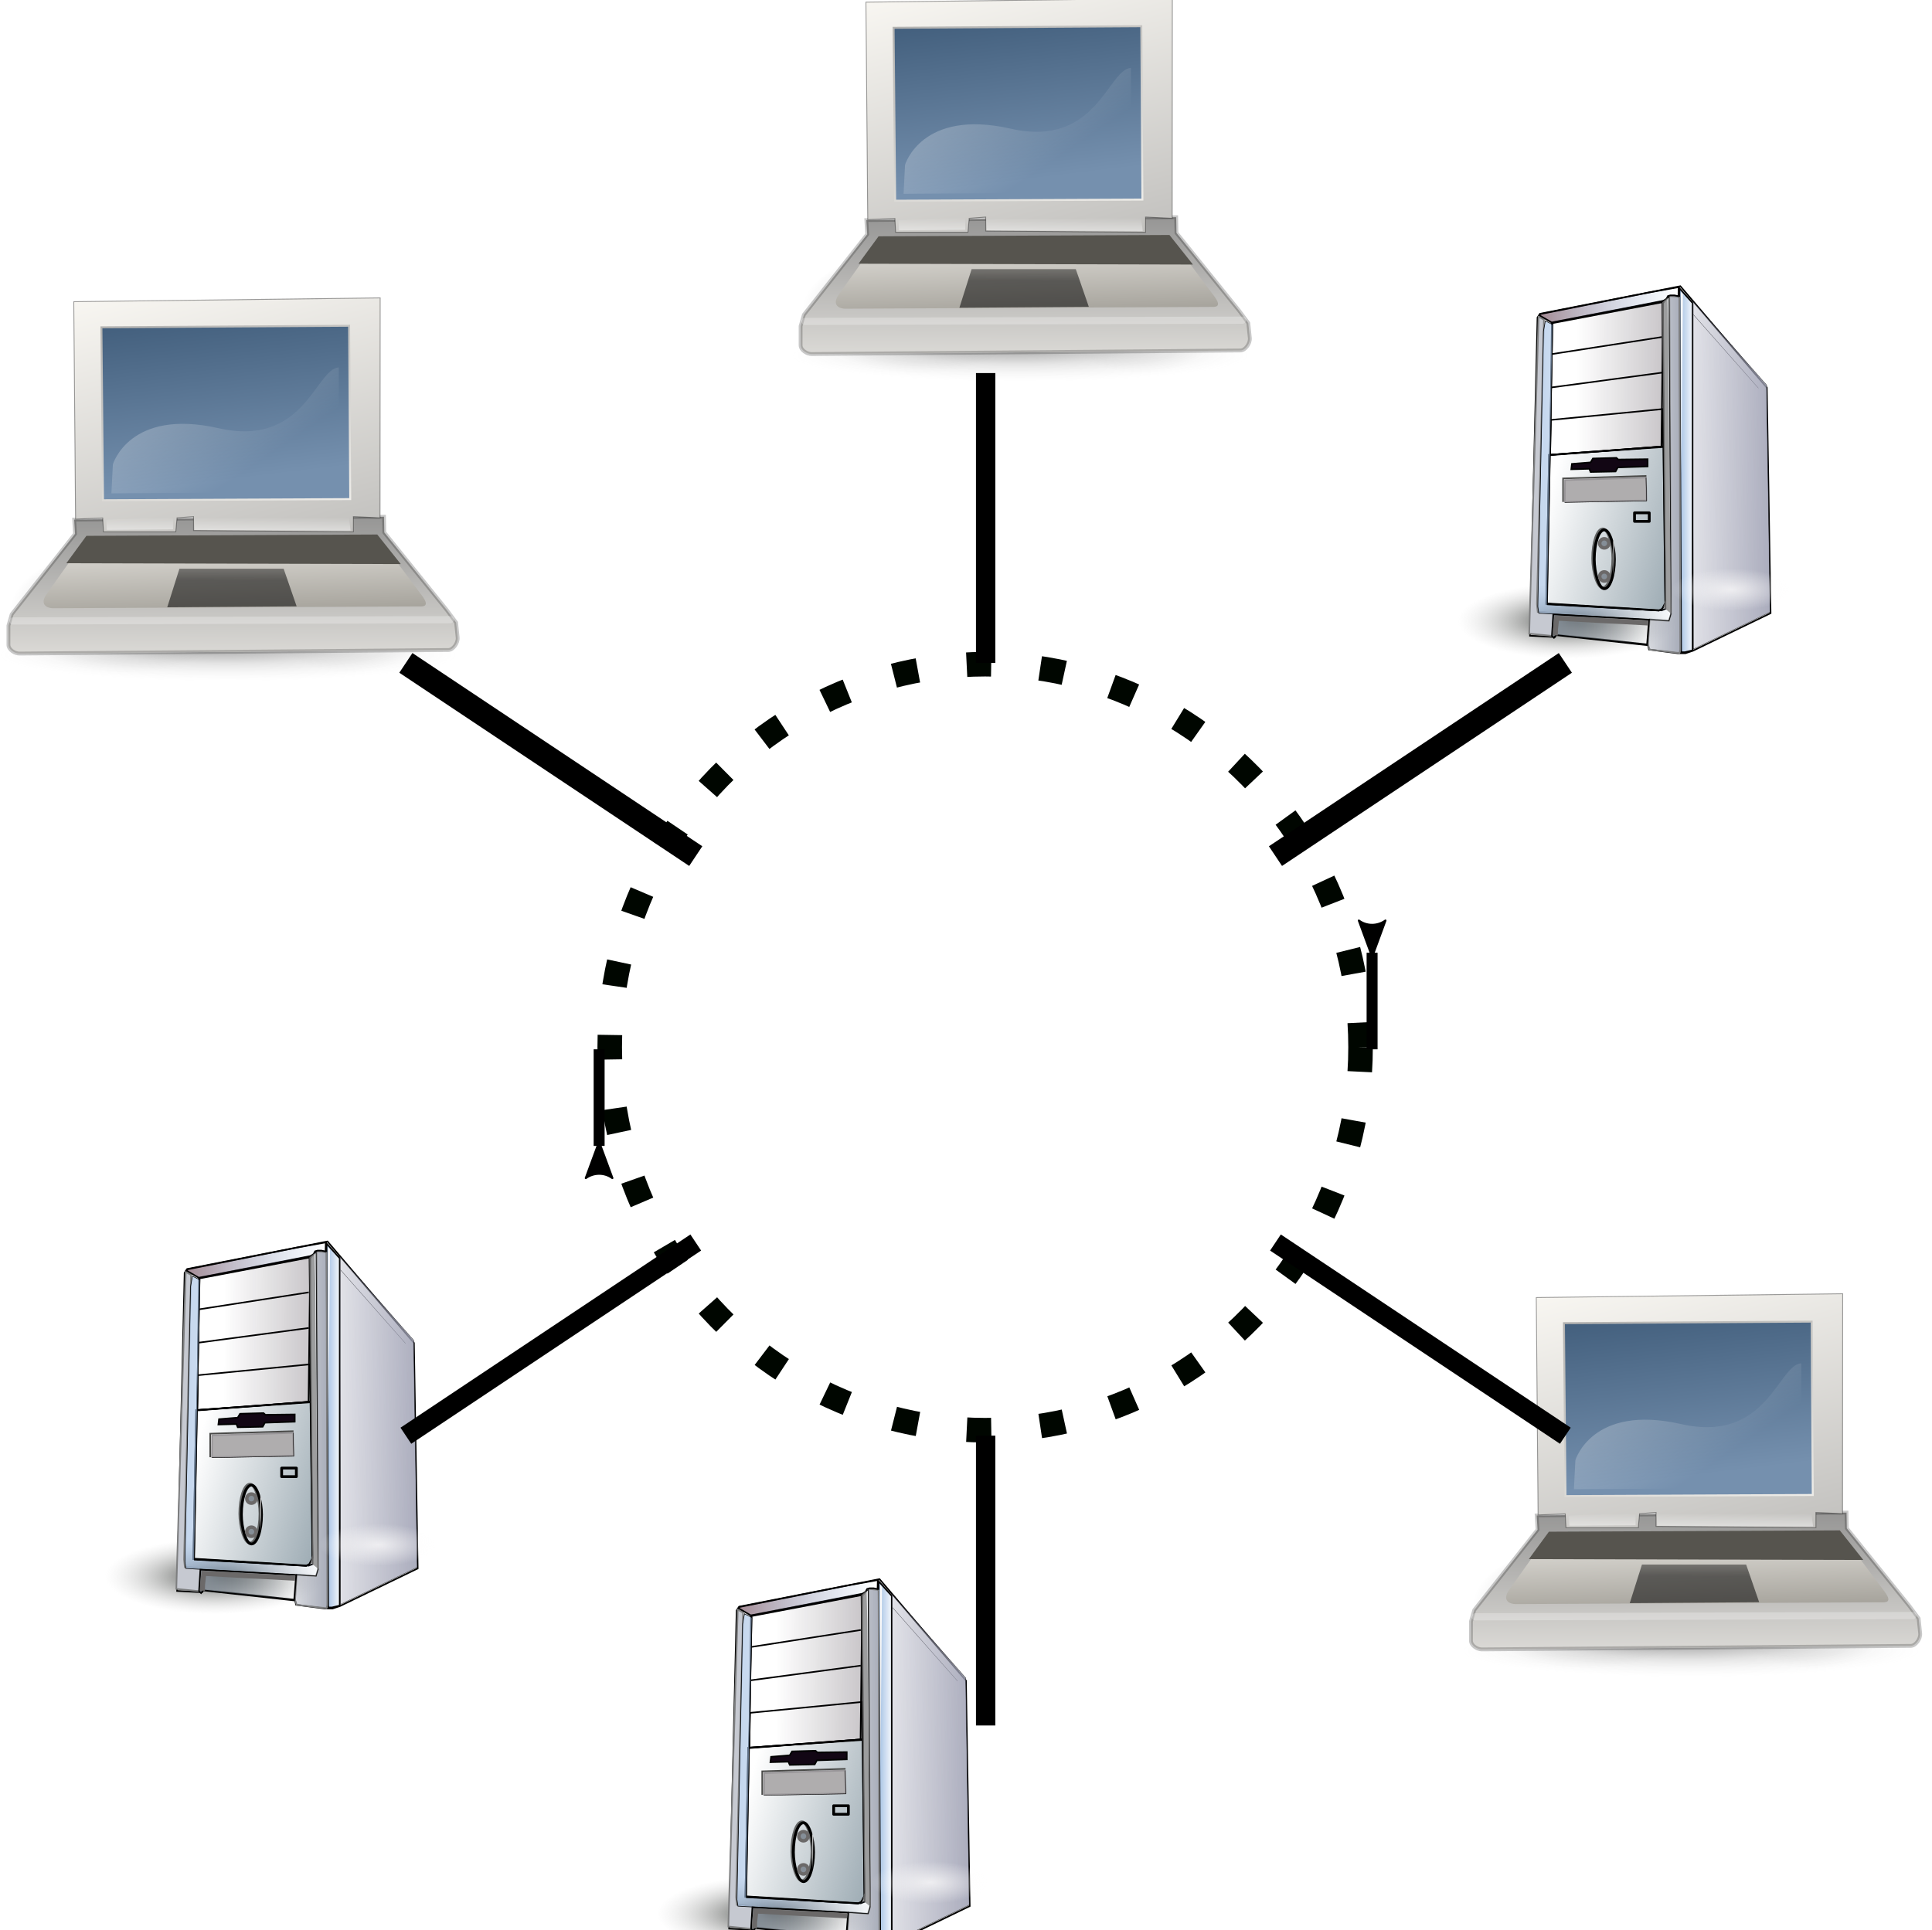 <?xml version="1.0" encoding="UTF-8" standalone="no"?>
<!-- Created with Inkscape (http://www.inkscape.org/) -->

<svg
   xmlns:dc="http://purl.org/dc/elements/1.1/"
   xmlns:cc="http://creativecommons.org/ns#"
   xmlns:rdf="http://www.w3.org/1999/02/22-rdf-syntax-ns#"
   xmlns:svg="http://www.w3.org/2000/svg"
   xmlns="http://www.w3.org/2000/svg"
   xmlns:xlink="http://www.w3.org/1999/xlink"
   xmlns:sodipodi="http://sodipodi.sourceforge.net/DTD/sodipodi-0.dtd"
   xmlns:inkscape="http://www.inkscape.org/namespaces/inkscape"
   width="26.452mm"
   height="26.435mm"
   viewBox="0 0 26.452 26.435"
   version="1.1"
   id="svg8"
   inkscape:version="0.92.4 (5da689c313, 2019-01-14)"
   sodipodi:docname="reseau-anneau.svg">
  <defs
     id="defs2">
    <marker
       inkscape:stockid="Arrow2Lstart"
       orient="auto"
       refY="0"
       refX="0"
       id="marker2106"
       style="overflow:visible"
       inkscape:isstock="true">
      <path
         id="path2104"
         style="fill:#000000;fill-opacity:1;fill-rule:evenodd;stroke:#000000;stroke-width:0.625;stroke-linejoin:round;stroke-opacity:1"
         d="M 8.719,4.034 -2.207,0.016 8.719,-4.002 c -1.745,2.372 -1.735,5.617 -6e-7,8.035 z"
         transform="matrix(1.1,0,0,1.1,1.1,0)"
         inkscape:connector-curvature="0" />
    </marker>
    <marker
       inkscape:stockid="TriangleInM"
       orient="auto"
       refY="0"
       refX="0"
       id="TriangleInM"
       style="overflow:visible"
       inkscape:isstock="true">
      <path
         id="path1224"
         d="M 5.77,0 -2.88,5 V -5 Z"
         style="fill:#000000;fill-opacity:1;fill-rule:evenodd;stroke:#000000;stroke-width:1pt;stroke-opacity:1"
         transform="scale(-0.4)"
         inkscape:connector-curvature="0" />
    </marker>
    <marker
       inkscape:stockid="TriangleInS"
       orient="auto"
       refY="0"
       refX="0"
       id="TriangleInS"
       style="overflow:visible"
       inkscape:isstock="true">
      <path
         id="path1227"
         d="M 5.77,0 -2.88,5 V -5 Z"
         style="fill:#000000;fill-opacity:1;fill-rule:evenodd;stroke:#000000;stroke-width:1pt;stroke-opacity:1"
         transform="scale(-0.2)"
         inkscape:connector-curvature="0" />
    </marker>
    <marker
       inkscape:stockid="TriangleInL"
       orient="auto"
       refY="0"
       refX="0"
       id="marker1732"
       style="overflow:visible"
       inkscape:isstock="true">
      <path
         id="path1730"
         d="M 5.77,0 -2.88,5 V -5 Z"
         style="fill:#000000;fill-opacity:1;fill-rule:evenodd;stroke:#000000;stroke-width:1pt;stroke-opacity:1"
         transform="scale(-0.8)"
         inkscape:connector-curvature="0" />
    </marker>
    <marker
       inkscape:stockid="TriangleInL"
       orient="auto"
       refY="0"
       refX="0"
       id="TriangleInL"
       style="overflow:visible"
       inkscape:isstock="true">
      <path
         id="path1221"
         d="M 5.77,0 -2.88,5 V -5 Z"
         style="fill:#000000;fill-opacity:1;fill-rule:evenodd;stroke:#000000;stroke-width:1pt;stroke-opacity:1"
         transform="scale(-0.8)"
         inkscape:connector-curvature="0" />
    </marker>
    <marker
       inkscape:stockid="ExperimentalArrow"
       orient="auto-start-reverse"
       refY="3"
       refX="5"
       id="ExperimentalArrow"
       inkscape:isstock="true">
      <path
         id="path1341"
         d="M 10,3 0,6 V 0 Z"
         style="fill:context-stroke;stroke:#000000;stroke-opacity:1"
         inkscape:connector-curvature="0" />
    </marker>
    <marker
       inkscape:stockid="Arrow2Lstart"
       orient="auto"
       refY="0"
       refX="0"
       id="Arrow2Lstart"
       style="overflow:visible"
       inkscape:isstock="true">
      <path
         id="path1106"
         style="fill:#000000;fill-opacity:1;fill-rule:evenodd;stroke:#000000;stroke-width:0.625;stroke-linejoin:round;stroke-opacity:1"
         d="M 8.719,4.034 -2.207,0.016 8.719,-4.002 c -1.745,2.372 -1.735,5.617 -6e-7,8.035 z"
         transform="matrix(1.1,0,0,1.1,1.1,0)"
         inkscape:connector-curvature="0" />
    </marker>
    <radialGradient
       gradientUnits="userSpaceOnUse"
       cx="-289.091"
       cy="598.367"
       fx="-285.654"
       fy="552.238"
       id="radialGradient1875"
       r="125.205"
       xlink:href="#linearGradient1851" />
    <linearGradient
       id="linearGradient1851">
      <stop
         id="stop1852"
         offset="0"
         style="stop-color:#000000;stop-opacity:0.372;" />
      <stop
         id="stop1854"
         offset="0.5"
         style="stop-color:#000000;stop-opacity:0.11;" />
      <stop
         id="stop1853"
         offset="1"
         style="stop-color:#adadad;stop-opacity:0;" />
    </linearGradient>
    <radialGradient
       gradientUnits="userSpaceOnUse"
       gradientTransform="scale(1,1)"
       cx="24.827"
       cy="176.553"
       fx="27.012"
       fy="137.42"
       id="radialGradient1505"
       r="51.671"
       xlink:href="#linearGradient1806" />
    <linearGradient
       id="linearGradient1806">
      <stop
         id="stop1807"
         offset="0"
         style="stop-color:#000000;stop-opacity:0.531;" />
      <stop
         id="stop3276"
         offset="0.648"
         style="stop-color:#000000;stop-opacity:0.073;" />
      <stop
         id="stop1808"
         offset="1"
         style="stop-color:#000000;stop-opacity:0;" />
    </linearGradient>
    <radialGradient
       cx="0.49"
       cy="0.506"
       fx="0.51"
       fy="0.158"
       id="radialGradient882"
       r="0.46"
       xlink:href="#linearGradient1806" />
    <linearGradient
       gradientUnits="userSpaceOnUse"
       gradientTransform="scale(1.795,0.557)"
       id="linearGradient1794"
       x1="44.97"
       x2="43.241"
       xlink:href="#linearGradient1778"
       y1="141.388"
       y2="303.052" />
    <linearGradient
       id="linearGradient1778">
      <stop
         id="stop1779"
         offset="0"
         style="stop-color:#7f7f7f;stop-opacity:1;" />
      <stop
         id="stop1780"
         offset="1"
         style="stop-color:#fffdf8;stop-opacity:1;" />
    </linearGradient>
    <linearGradient
       gradientUnits="userSpaceOnUse"
       gradientTransform="scale(1.144,0.874)"
       id="linearGradient1795"
       x1="143.652"
       x2="52.781"
       xlink:href="#linearGradient1778"
       y1="256.578"
       y2="-3.63" />
    <linearGradient
       gradientUnits="userSpaceOnUse"
       gradientTransform="scale(1.192,0.839)"
       id="linearGradient1783"
       x1="81.805"
       x2="65.918"
       xlink:href="#linearGradient2969"
       y1="95.715"
       y2="3.023" />
    <linearGradient
       id="linearGradient2969">
      <stop
         id="stop2970"
         offset="0"
         style="stop-color:#7590ae;stop-opacity:1;" />
      <stop
         id="stop2971"
         offset="1"
         style="stop-color:#314e6c;stop-opacity:1;" />
    </linearGradient>
    <linearGradient
       gradientUnits="userSpaceOnUse"
       gradientTransform="scale(1.192,0.839)"
       id="linearGradient1793"
       x1="19.076"
       x2="105.717"
       xlink:href="#linearGradient1778"
       y1="-52.515"
       y2="134.512" />
    <linearGradient
       gradientUnits="userSpaceOnUse"
       gradientTransform="scale(2.31,0.433)"
       id="linearGradient1787"
       x1="65.754"
       x2="39.921"
       xlink:href="#linearGradient1845"
       y1="374.959"
       y2="226.367" />
    <linearGradient
       id="linearGradient1845">
      <stop
         id="stop1846"
         offset="0"
         style="stop-color:#565248;stop-opacity:1;" />
      <stop
         id="stop1847"
         offset="1"
         style="stop-color:#eae8e3;stop-opacity:1;" />
    </linearGradient>
    <linearGradient
       gradientUnits="userSpaceOnUse"
       gradientTransform="scale(1.831,0.546)"
       id="linearGradient2711"
       x1="47.717"
       x2="48.201"
       xlink:href="#linearGradient1806"
       y1="215.101"
       y2="166.989" />
    <linearGradient
       gradientUnits="userSpaceOnUse"
       gradientTransform="scale(1.343,0.744)"
       id="linearGradient1781"
       x1="-13.034"
       x2="95.627"
       xlink:href="#linearGradient865"
       y1="-21.765"
       y2="66.445" />
    <linearGradient
       id="linearGradient865">
      <stop
         id="stop866"
         offset="0"
         style="stop-color:#ffffff;stop-opacity:1;" />
      <stop
         id="stop868"
         offset="1"
         style="stop-color:#ffffff;stop-opacity:0;" />
    </linearGradient>
    <linearGradient
       gradientUnits="userSpaceOnUse"
       gradientTransform="scale(4.179,0.239)"
       id="linearGradient1788"
       x1="18.973"
       x2="19.134"
       xlink:href="#linearGradient1849"
       y1="425.612"
       y2="399.108" />
    <linearGradient
       id="linearGradient1849">
      <stop
         id="stop1850"
         offset="0"
         style="stop-color:#ffffff;stop-opacity:0.576;" />
      <stop
         id="stop4104"
         offset="1"
         style="stop-color:#ffffff;stop-opacity:0;" />
    </linearGradient>
    <radialGradient
       gradientUnits="userSpaceOnUse"
       gradientTransform="scale(1,1)"
       r="51.671"
       fy="137.42"
       fx="27.012"
       cy="176.553"
       cx="24.827"
       id="radialGradient950"
       xlink:href="#linearGradient1806"
       inkscape:collect="always" />
    <radialGradient
       gradientUnits="userSpaceOnUse"
       cx="-289.091"
       cy="598.367"
       fx="-285.654"
       fy="552.238"
       id="radialGradient1875-6"
       r="125.205"
       xlink:href="#linearGradient1851" />
    <radialGradient
       gradientUnits="userSpaceOnUse"
       gradientTransform="scale(1,1)"
       r="51.671"
       fy="137.42"
       fx="27.012"
       cy="176.553"
       cx="24.827"
       id="radialGradient950-6"
       xlink:href="#linearGradient1806"
       inkscape:collect="always" />
    <radialGradient
       gradientUnits="userSpaceOnUse"
       gradientTransform="scale(1,1)"
       cx="24.827"
       cy="176.553"
       fx="27.012"
       fy="137.42"
       id="radialGradient1505-5"
       r="51.671"
       xlink:href="#linearGradient1806" />
    <linearGradient
       gradientUnits="userSpaceOnUse"
       gradientTransform="scale(1.795,0.557)"
       id="linearGradient1794-0"
       x1="44.97"
       x2="43.241"
       xlink:href="#linearGradient1778"
       y1="141.388"
       y2="303.052" />
    <linearGradient
       gradientUnits="userSpaceOnUse"
       gradientTransform="scale(1.144,0.874)"
       id="linearGradient1795-7"
       x1="143.652"
       x2="52.781"
       xlink:href="#linearGradient1778"
       y1="256.578"
       y2="-3.63" />
    <linearGradient
       gradientUnits="userSpaceOnUse"
       gradientTransform="scale(1.192,0.839)"
       id="linearGradient1783-1"
       x1="81.805"
       x2="65.918"
       xlink:href="#linearGradient2969"
       y1="95.715"
       y2="3.023" />
    <linearGradient
       gradientUnits="userSpaceOnUse"
       gradientTransform="scale(1.192,0.839)"
       id="linearGradient1793-7"
       x1="19.076"
       x2="105.717"
       xlink:href="#linearGradient1778"
       y1="-52.515"
       y2="134.512" />
    <linearGradient
       gradientUnits="userSpaceOnUse"
       gradientTransform="scale(2.31,0.433)"
       id="linearGradient1787-2"
       x1="65.754"
       x2="39.921"
       xlink:href="#linearGradient1845"
       y1="374.959"
       y2="226.367" />
    <linearGradient
       gradientUnits="userSpaceOnUse"
       gradientTransform="scale(1.831,0.546)"
       id="linearGradient2711-1"
       x1="47.717"
       x2="48.201"
       xlink:href="#linearGradient1806"
       y1="215.101"
       y2="166.989" />
    <linearGradient
       gradientUnits="userSpaceOnUse"
       gradientTransform="scale(1.343,0.744)"
       id="linearGradient1781-0"
       x1="-13.034"
       x2="95.627"
       xlink:href="#linearGradient865"
       y1="-21.765"
       y2="66.445" />
    <linearGradient
       gradientUnits="userSpaceOnUse"
       gradientTransform="scale(4.179,0.239)"
       id="linearGradient1788-5"
       x1="18.973"
       x2="19.134"
       xlink:href="#linearGradient1849"
       y1="425.612"
       y2="399.108" />
    <linearGradient
       id="linearGradient19006">
      <stop
         style="stop-color:#fcfbfb;stop-opacity:0.754;"
         offset="0"
         id="stop19008" />
      <stop
         style="stop-color:#fcfbfb;stop-opacity:0;"
         offset="1"
         id="stop19010" />
    </linearGradient>
    <linearGradient
       id="linearGradient13674">
      <stop
         style="stop-color:#393d39;stop-opacity:1;"
         offset="0"
         id="stop13676" />
      <stop
         style="stop-color:#c8c8c8;stop-opacity:0;"
         offset="1"
         id="stop13678" />
    </linearGradient>
    <linearGradient
       inkscape:collect="always"
       id="linearGradient9861">
      <stop
         style="stop-color:#858e97;stop-opacity:1;"
         offset="0"
         id="stop9863" />
      <stop
         style="stop-color:#858e97;stop-opacity:0;"
         offset="1"
         id="stop9865" />
    </linearGradient>
    <linearGradient
       inkscape:collect="always"
       id="linearGradient9093">
      <stop
         style="stop-color:#9ea0b3;stop-opacity:1;"
         offset="0"
         id="stop9095" />
      <stop
         style="stop-color:#9ea0b3;stop-opacity:0;"
         offset="1"
         id="stop9097" />
    </linearGradient>
    <linearGradient
       id="linearGradient8327">
      <stop
         style="stop-color:#a38992;stop-opacity:1;"
         offset="0"
         id="stop8329" />
      <stop
         style="stop-color:#a3c0e4;stop-opacity:0;"
         offset="1"
         id="stop8331" />
    </linearGradient>
    <linearGradient
       inkscape:collect="always"
       id="linearGradient7561">
      <stop
         style="stop-color:#a3c0e4;stop-opacity:1;"
         offset="0"
         id="stop7563" />
      <stop
         style="stop-color:#a3c0e4;stop-opacity:0;"
         offset="1"
         id="stop7565" />
    </linearGradient>
    <linearGradient
       inkscape:collect="always"
       id="linearGradient6795">
      <stop
         style="stop-color:#808799;stop-opacity:1;"
         offset="0"
         id="stop6797" />
      <stop
         style="stop-color:#808799;stop-opacity:0;"
         offset="1"
         id="stop6799" />
    </linearGradient>
    <linearGradient
       inkscape:collect="always"
       id="linearGradient4505">
      <stop
         style="stop-color:#899aa4;stop-opacity:1;"
         offset="0"
         id="stop4507" />
      <stop
         style="stop-color:#899aa4;stop-opacity:0;"
         offset="1"
         id="stop4509" />
    </linearGradient>
    <linearGradient
       inkscape:collect="always"
       id="linearGradient3735">
      <stop
         style="stop-color:#120614;stop-opacity:1;"
         offset="0"
         id="stop3737" />
      <stop
         style="stop-color:#120614;stop-opacity:0;"
         offset="1"
         id="stop3739" />
    </linearGradient>
    <linearGradient
       y2="296.086"
       y1="297.412"
       xlink:href="#linearGradient3735"
       x2="669.316"
       x1="952.995"
       inkscape:collect="always"
       id="linearGradient3741"
       gradientUnits="userSpaceOnUse"
       gradientTransform="matrix(0.857,0,0,1.167,-219.443,-56.893)" />
    <linearGradient
       y2="354.518"
       y1="400.054"
       xlink:href="#linearGradient4505"
       x2="653.642"
       x1="770.977"
       inkscape:collect="always"
       id="linearGradient4511"
       gradientUnits="userSpaceOnUse"
       gradientTransform="matrix(0.853,0,0,1.172,-219.443,-56.893)" />
    <linearGradient
       y2="81.444"
       y1="81.444"
       xlink:href="#linearGradient7561"
       x2="3225.059"
       x1="3178.476"
       inkscape:collect="always"
       id="linearGradient5277"
       gradientUnits="userSpaceOnUse"
       gradientTransform="matrix(0.201,0,0,4.98,-219.443,-56.893)" />
    <linearGradient
       y2="125.394"
       y1="128.124"
       xlink:href="#linearGradient6795"
       x2="1963.235"
       x1="2137.954"
       inkscape:collect="always"
       id="linearGradient6801"
       gradientUnits="userSpaceOnUse"
       gradientTransform="matrix(0.307,0,0,3.256,-219.443,-56.893)" />
    <linearGradient
       y2="254.94"
       y1="254.94"
       xlink:href="#linearGradient7561"
       x2="998.315"
       x1="771.86"
       inkscape:collect="always"
       id="linearGradient7567"
       gradientUnits="userSpaceOnUse"
       gradientTransform="matrix(0.643,0,0,1.556,-219.443,-56.893)" />
    <linearGradient
       y2="586.743"
       y1="586.743"
       xlink:href="#linearGradient8327"
       x2="327.21"
       x1="281.41"
       inkscape:collect="always"
       id="linearGradient8333"
       gradientUnits="userSpaceOnUse"
       gradientTransform="matrix(1.952,0,0,0.512,-219.443,-56.893)" />
    <linearGradient
       y2="186.061"
       y1="191.84"
       xlink:href="#linearGradient9093"
       x2="1299.328"
       x1="1489.544"
       inkscape:collect="always"
       id="linearGradient9099"
       gradientUnits="userSpaceOnUse"
       gradientTransform="matrix(0.476,0,0,2.102,-219.443,-56.893)" />
    <linearGradient
       y2="884.748"
       y1="884.748"
       xlink:href="#linearGradient9861"
       x2="355.145"
       x1="319.281"
       inkscape:collect="always"
       id="linearGradient9867"
       gradientUnits="userSpaceOnUse"
       gradientTransform="matrix(1.746,0,0,0.573,-219.443,-56.893)" />
    <radialGradient
       xlink:href="#linearGradient13674"
       r="33.703"
       inkscape:collect="always"
       id="radialGradient13680"
       gradientUnits="userSpaceOnUse"
       gradientTransform="scale(1.549,0.645)"
       fy="808.922"
       fx="304.763"
       cy="808.922"
       cx="304.763" />
    <radialGradient
       xlink:href="#linearGradient19006"
       r="7.82"
       inkscape:collect="always"
       id="radialGradient19012"
       gradientUnits="userSpaceOnUse"
       gradientTransform="scale(1.445,0.692)"
       fy="620.39"
       fx="299.197"
       cy="620.39"
       cx="299.197" />
    <radialGradient
       xlink:href="#linearGradient19006"
       r="7.82"
       inkscape:collect="always"
       id="radialGradient19774"
       gradientUnits="userSpaceOnUse"
       gradientTransform="scale(1.445,0.692)"
       fy="620.39"
       fx="299.197"
       cy="620.39"
       cx="299.197" />
    <radialGradient
       xlink:href="#linearGradient13674"
       r="33.703"
       inkscape:collect="always"
       id="radialGradient22954"
       gradientUnits="userSpaceOnUse"
       gradientTransform="scale(1.549,0.645)"
       fy="808.922"
       fx="304.763"
       cy="808.922"
       cx="304.763" />
    <radialGradient
       xlink:href="#linearGradient19006"
       r="7.82"
       inkscape:collect="always"
       id="radialGradient22972"
       gradientUnits="userSpaceOnUse"
       gradientTransform="scale(1.445,0.692)"
       fy="620.39"
       fx="299.197"
       cy="620.39"
       cx="299.197" />
    <radialGradient
       xlink:href="#linearGradient13674"
       r="33.703"
       inkscape:collect="always"
       id="radialGradient22954-0"
       gradientUnits="userSpaceOnUse"
       gradientTransform="scale(1.549,0.645)"
       fy="808.922"
       fx="304.763"
       cy="808.922"
       cx="304.763" />
    <linearGradient
       y2="354.518"
       y1="400.054"
       xlink:href="#linearGradient4505"
       x2="653.642"
       x1="770.977"
       inkscape:collect="always"
       id="linearGradient4511-4"
       gradientUnits="userSpaceOnUse"
       gradientTransform="matrix(0.853,0,0,1.172,-219.443,-56.893)" />
    <linearGradient
       y2="296.086"
       y1="297.412"
       xlink:href="#linearGradient3735"
       x2="669.316"
       x1="952.995"
       inkscape:collect="always"
       id="linearGradient3741-4"
       gradientUnits="userSpaceOnUse"
       gradientTransform="matrix(0.857,0,0,1.167,-219.443,-56.893)" />
    <linearGradient
       y2="81.444"
       y1="81.444"
       xlink:href="#linearGradient7561"
       x2="3225.059"
       x1="3178.476"
       inkscape:collect="always"
       id="linearGradient5277-3"
       gradientUnits="userSpaceOnUse"
       gradientTransform="matrix(0.201,0,0,4.98,-219.443,-56.893)" />
    <linearGradient
       y2="125.394"
       y1="128.124"
       xlink:href="#linearGradient6795"
       x2="1963.235"
       x1="2137.954"
       inkscape:collect="always"
       id="linearGradient6801-5"
       gradientUnits="userSpaceOnUse"
       gradientTransform="matrix(0.307,0,0,3.256,-219.443,-56.893)" />
    <linearGradient
       y2="586.743"
       y1="586.743"
       xlink:href="#linearGradient8327"
       x2="327.21"
       x1="281.41"
       inkscape:collect="always"
       id="linearGradient8333-2"
       gradientUnits="userSpaceOnUse"
       gradientTransform="matrix(1.952,0,0,0.512,-219.443,-56.893)" />
    <linearGradient
       y2="186.061"
       y1="191.84"
       xlink:href="#linearGradient9093"
       x2="1299.328"
       x1="1489.544"
       inkscape:collect="always"
       id="linearGradient9099-8"
       gradientUnits="userSpaceOnUse"
       gradientTransform="matrix(0.476,0,0,2.102,-219.443,-56.893)" />
    <linearGradient
       y2="254.94"
       y1="254.94"
       xlink:href="#linearGradient7561"
       x2="998.315"
       x1="771.86"
       inkscape:collect="always"
       id="linearGradient7567-4"
       gradientUnits="userSpaceOnUse"
       gradientTransform="matrix(0.643,0,0,1.556,-219.443,-56.893)" />
    <linearGradient
       y2="884.748"
       y1="884.748"
       xlink:href="#linearGradient9861"
       x2="355.145"
       x1="319.281"
       inkscape:collect="always"
       id="linearGradient9867-1"
       gradientUnits="userSpaceOnUse"
       gradientTransform="matrix(1.746,0,0,0.573,-219.443,-56.893)" />
    <radialGradient
       xlink:href="#linearGradient19006"
       r="7.82"
       inkscape:collect="always"
       id="radialGradient22972-9"
       gradientUnits="userSpaceOnUse"
       gradientTransform="scale(1.445,0.692)"
       fy="620.39"
       fx="299.197"
       cy="620.39"
       cx="299.197" />
    <radialGradient
       xlink:href="#linearGradient13674"
       r="33.703"
       inkscape:collect="always"
       id="radialGradient22954-4"
       gradientUnits="userSpaceOnUse"
       gradientTransform="scale(1.549,0.645)"
       fy="808.922"
       fx="304.763"
       cy="808.922"
       cx="304.763" />
    <radialGradient
       xlink:href="#linearGradient19006"
       r="7.82"
       inkscape:collect="always"
       id="radialGradient22972-0"
       gradientUnits="userSpaceOnUse"
       gradientTransform="scale(1.445,0.692)"
       fy="620.39"
       fx="299.197"
       cy="620.39"
       cx="299.197" />
    <linearGradient
       inkscape:collect="always"
       xlink:href="#linearGradient4505"
       id="linearGradient1680"
       gradientUnits="userSpaceOnUse"
       gradientTransform="matrix(0.853,0,0,1.172,-219.443,-56.893)"
       x1="770.977"
       y1="400.054"
       x2="653.642"
       y2="354.518" />
    <linearGradient
       inkscape:collect="always"
       xlink:href="#linearGradient3735"
       id="linearGradient1682"
       gradientUnits="userSpaceOnUse"
       gradientTransform="matrix(0.857,0,0,1.167,-219.443,-56.893)"
       x1="952.995"
       y1="297.412"
       x2="669.316"
       y2="296.086" />
    <linearGradient
       inkscape:collect="always"
       xlink:href="#linearGradient7561"
       id="linearGradient1684"
       gradientUnits="userSpaceOnUse"
       gradientTransform="matrix(0.201,0,0,4.98,-219.443,-56.893)"
       x1="3178.476"
       y1="81.444"
       x2="3225.059"
       y2="81.444" />
    <linearGradient
       inkscape:collect="always"
       xlink:href="#linearGradient6795"
       id="linearGradient1686"
       gradientUnits="userSpaceOnUse"
       gradientTransform="matrix(0.307,0,0,3.256,-219.443,-56.893)"
       x1="2137.954"
       y1="128.124"
       x2="1963.235"
       y2="125.394" />
    <linearGradient
       inkscape:collect="always"
       xlink:href="#linearGradient8327"
       id="linearGradient1688"
       gradientUnits="userSpaceOnUse"
       gradientTransform="matrix(1.952,0,0,0.512,-219.443,-56.893)"
       x1="281.41"
       y1="586.743"
       x2="327.21"
       y2="586.743" />
    <linearGradient
       inkscape:collect="always"
       xlink:href="#linearGradient9093"
       id="linearGradient1690"
       gradientUnits="userSpaceOnUse"
       gradientTransform="matrix(0.476,0,0,2.102,-219.443,-56.893)"
       x1="1489.544"
       y1="191.84"
       x2="1299.328"
       y2="186.061" />
    <linearGradient
       inkscape:collect="always"
       xlink:href="#linearGradient7561"
       id="linearGradient1692"
       gradientUnits="userSpaceOnUse"
       gradientTransform="matrix(0.643,0,0,1.556,-219.443,-56.893)"
       x1="771.86"
       y1="254.94"
       x2="998.315"
       y2="254.94" />
    <linearGradient
       inkscape:collect="always"
       xlink:href="#linearGradient9861"
       id="linearGradient1694"
       gradientUnits="userSpaceOnUse"
       gradientTransform="matrix(1.746,0,0,0.573,-219.443,-56.893)"
       x1="319.281"
       y1="884.748"
       x2="355.145"
       y2="884.748" />
    <radialGradient
       gradientUnits="userSpaceOnUse"
       cx="-289.091"
       cy="598.367"
       fx="-285.654"
       fy="552.238"
       id="radialGradient1875-6-0"
       r="125.205"
       xlink:href="#linearGradient1851" />
    <radialGradient
       gradientUnits="userSpaceOnUse"
       gradientTransform="scale(1,1)"
       r="51.671"
       fy="137.42"
       fx="27.012"
       cy="176.553"
       cx="24.827"
       id="radialGradient950-6-4"
       xlink:href="#linearGradient1806"
       inkscape:collect="always" />
    <radialGradient
       gradientUnits="userSpaceOnUse"
       gradientTransform="scale(1,1)"
       cx="24.827"
       cy="176.553"
       fx="27.012"
       fy="137.42"
       id="radialGradient1505-5-6"
       r="51.671"
       xlink:href="#linearGradient1806" />
    <linearGradient
       inkscape:collect="always"
       xlink:href="#linearGradient1778"
       id="linearGradient1866"
       gradientUnits="userSpaceOnUse"
       gradientTransform="scale(1.795,0.557)"
       x1="44.97"
       y1="141.388"
       x2="43.241"
       y2="303.052" />
    <linearGradient
       inkscape:collect="always"
       xlink:href="#linearGradient1778"
       id="linearGradient1868"
       gradientUnits="userSpaceOnUse"
       gradientTransform="scale(1.144,0.874)"
       x1="143.652"
       y1="256.578"
       x2="52.781"
       y2="-3.63" />
    <linearGradient
       inkscape:collect="always"
       xlink:href="#linearGradient2969"
       id="linearGradient1870"
       gradientUnits="userSpaceOnUse"
       gradientTransform="scale(1.192,0.839)"
       x1="81.805"
       y1="95.715"
       x2="65.918"
       y2="3.023" />
    <linearGradient
       inkscape:collect="always"
       xlink:href="#linearGradient1778"
       id="linearGradient1872"
       gradientUnits="userSpaceOnUse"
       gradientTransform="scale(1.192,0.839)"
       x1="19.076"
       y1="-52.515"
       x2="105.717"
       y2="134.512" />
    <linearGradient
       inkscape:collect="always"
       xlink:href="#linearGradient1845"
       id="linearGradient1874"
       gradientUnits="userSpaceOnUse"
       gradientTransform="scale(2.31,0.433)"
       x1="65.754"
       y1="374.959"
       x2="39.921"
       y2="226.367" />
    <linearGradient
       inkscape:collect="always"
       xlink:href="#linearGradient1806"
       id="linearGradient1876"
       gradientUnits="userSpaceOnUse"
       gradientTransform="scale(1.831,0.546)"
       x1="47.717"
       y1="215.101"
       x2="48.201"
       y2="166.989" />
    <linearGradient
       inkscape:collect="always"
       xlink:href="#linearGradient865"
       id="linearGradient1878"
       gradientUnits="userSpaceOnUse"
       gradientTransform="scale(1.343,0.744)"
       x1="-13.034"
       y1="-21.765"
       x2="95.627"
       y2="66.445" />
    <linearGradient
       inkscape:collect="always"
       xlink:href="#linearGradient1849"
       id="linearGradient1880"
       gradientUnits="userSpaceOnUse"
       gradientTransform="scale(4.179,0.239)"
       x1="18.973"
       y1="425.612"
       x2="19.134"
       y2="399.108" />
    <marker
       inkscape:stockid="Arrow2Lstart"
       orient="auto"
       refY="0"
       refX="0"
       id="marker2106-6"
       style="overflow:visible"
       inkscape:isstock="true">
      <path
         inkscape:connector-curvature="0"
         id="path2104-7"
         style="fill:#000000;fill-opacity:1;fill-rule:evenodd;stroke:#000000;stroke-width:0.625;stroke-linejoin:round;stroke-opacity:1"
         d="M 8.719,4.034 -2.207,0.016 8.719,-4.002 c -1.745,2.372 -1.735,5.617 -6e-7,8.035 z"
         transform="matrix(1.1,0,0,1.1,1.1,0)" />
    </marker>
  </defs>
  <sodipodi:namedview
     id="base"
     pagecolor="#ffffff"
     bordercolor="#666666"
     borderopacity="1.0"
     inkscape:pageopacity="0.0"
     inkscape:pageshadow="2"
     inkscape:zoom="3.7606896"
     inkscape:cx="28.623871"
     inkscape:cy="55.303268"
     inkscape:document-units="mm"
     inkscape:current-layer="layer1"
     showgrid="true"
     showguides="false"
     inkscape:window-width="1920"
     inkscape:window-height="966"
     inkscape:window-x="0"
     inkscape:window-y="37"
     inkscape:window-maximized="1"
     fit-margin-top="0"
     fit-margin-left="0"
     fit-margin-right="0"
     fit-margin-bottom="0">
    <inkscape:grid
       type="xygrid"
       id="grid949"
       originx="-8.995"
       originy="-222.09" />
  </sodipodi:namedview>
  <g
     inkscape:label="Calque 1"
     inkscape:groupmode="layer"
     id="layer1"
     transform="translate(-8.995,-48.474)">
    <g
       id="g1667"
       transform="matrix(0.025,0,0,0.025,19.156,46.97)">
      <path
         inkscape:connector-curvature="0"
         d="m -163.886,598.367 a 125.205,125.205 0 1 0 -250.41,0 125.205,125.205 0 1 0 250.41,0 z"
         id="path5460"
         style="fill:url(#radialGradient1875);fill-opacity:1;fill-rule:evenodd;stroke:none;stroke-width:1pt;stroke-linecap:butt;stroke-linejoin:miter;stroke-opacity:1"
         transform="matrix(-1.003,0,0,0.113,-137.524,187.392)" />
      <g
         id="g4074"
         transform="matrix(1.568,0,0,1.568,28.983,29.868)">
        <path
           inkscape:connector-curvature="0"
           d="m 82.055,175.835 a 56.143,56.143 0 1 0 -112.286,0 56.143,56.143 0 1 0 112.286,0 z"
           id="path1856"
           style="fill:url(#radialGradient950);fill-opacity:1;fill-rule:evenodd;stroke-width:1pt"
           transform="matrix(0.599,0,0,0.421,106.051,53.712)" />
        <path
           inkscape:connector-curvature="0"
           d="m 131.674,18.764 -107.038,1.338 0.637,75.956 9.49,-0.382 0.032,0.478 -10,0.096 0.287,4.968 -22.102,28.089 -1.146,3.981 v 6.656 c 1e-6,1.803 2.264,3.102 3.822,3.089 L 155.464,141.789 c 1.664,-0.014 3.448,-2.483 3.248,-4.395 l -0.541,-5.191 -3.248,-4.395 -21.815,-27.102 -0.127,-5.478 h -1.369 z M 66.483,95.165 v 0.701 l -5.796,0.032 0.032,-0.287 z m 55.828,0 2.866,0.127 -2.866,0.032 z"
           id="path3239"
           style="fill:#ffffff;fill-rule:evenodd;stroke-width:1pt" />
        <path
           inkscape:connector-curvature="0"
           d="m 82.055,175.835 a 56.143,56.143 0 1 0 -112.286,0 56.143,56.143 0 1 0 112.286,0 z"
           id="path1809"
           style="fill:url(#radialGradient1505);fill-opacity:1;fill-rule:evenodd;stroke-width:1pt"
           transform="matrix(0.781,0,0,0.421,23.361,53.712)" />
        <path
           inkscape:connector-curvature="0"
           d="m 24.899,96.203 0.303,4.966 -22.118,28.094 -1.149,3.988 v 6.647 c 0,1.803 2.271,3.115 3.83,3.102 L 155.59,141.76 c 1.664,-0.014 3.449,-2.475 3.249,-4.387 l -0.542,-5.197 -3.249,-4.387 -21.831,-27.103 -0.104,-5.483 z"
           id="path1791"
           style="fill:url(#linearGradient1794);fill-opacity:1;fill-rule:evenodd;stroke:#000000;stroke-width:1pt;stroke-opacity:0.214" />
        <path
           inkscape:connector-curvature="0"
           d="m 25.38,96.03 -0.627,-75.956 107.027,-1.329 -0.054,76.842 -9.305,-0.443 v 5.317 l -55.832,-0.443 v -4.874 l -5.76,0.443 -0.443,4.874 H 35.128 L 34.869,95.64 Z"
           id="path1776"
           style="fill:url(#linearGradient1795);fill-opacity:1;fill-rule:evenodd;stroke:#000000;stroke-width:0.308;stroke-opacity:0.377" />
        <path
           inkscape:connector-curvature="0"
           d="m 34.418,29.033 0.553,60.4 86.35,-0.391 -0.391,-60.562 z"
           id="path1777"
           style="fill:url(#linearGradient1783);fill-rule:evenodd;stroke:url(#linearGradient1793);stroke-width:0.68" />
        <path
           inkscape:connector-curvature="0"
           d="m 29.522,102.151 -14.2,19.999 c -2.851,4.015 0.552,5.021 2.166,5.013 l 127.812,-0.627 c 1.142,-0.006 4.153,0.34 1.083,-3.76 l -15.152,-20.236 z"
           id="path1782"
           style="fill:url(#linearGradient1787);fill-opacity:1;fill-rule:evenodd;stroke-width:1pt" />
        <path
           inkscape:connector-curvature="0"
           d="m 57.402,126.832 4.264,-13.486 h 36.387 l 4.548,13.157 z"
           id="path2125"
           style="fill:url(#linearGradient2711);fill-opacity:1;fill-rule:evenodd;stroke-width:1pt" />
        <path
           inkscape:connector-curvature="0"
           d="m 29.169,101.876 -7.016,9.576 116.818,0.289 -8.208,-10.335 z"
           id="path1784"
           style="fill:#56544e;fill-rule:evenodd;stroke-width:1pt" />
        <path
           inkscape:connector-curvature="0"
           d="M 3.468,131.608 156.266,131.165"
           id="path1792"
           style="fill:none;fill-rule:evenodd;stroke:#ffffff;stroke-width:2.504;stroke-linecap:round;stroke-linejoin:round;stroke-opacity:0.264" />
        <path
           inkscape:connector-curvature="0"
           d="m 38.411,76.918 c 0,0 5.756,-19.715 36.921,-12.644 30.093,6.828 33.886,-20.736 41.979,-21.242 v 43.496 l -79.405,0.506 z"
           id="path1848"
           style="fill:url(#linearGradient1781);fill-opacity:1;fill-rule:evenodd;stroke-width:1pt" />
        <path
           inkscape:connector-curvature="0"
           d="m 59.435,95.139 -23.316,1.116 0.183,3.54 23.133,-0.212 z m 61.42,0.231 -54.058,0.442 0.2,3.982 54.44,0.231 z"
           id="path1854"
           style="fill:url(#linearGradient1788);fill-opacity:1;fill-rule:evenodd;stroke-width:1pt" />
      </g>
    </g>
    <g
       id="g1667-9"
       transform="matrix(0.025,0,0,0.025,8.31,51.072)">
      <path
         inkscape:connector-curvature="0"
         d="m -163.886,598.367 a 125.205,125.205 0 1 0 -250.41,0 125.205,125.205 0 1 0 250.41,0 z"
         id="path5460-0"
         style="fill:url(#radialGradient1875-6);fill-opacity:1;fill-rule:evenodd;stroke:none;stroke-width:1pt;stroke-linecap:butt;stroke-linejoin:miter;stroke-opacity:1"
         transform="matrix(-1.003,0,0,0.113,-137.524,187.392)" />
      <g
         id="g4074-9"
         transform="matrix(1.568,0,0,1.568,28.983,29.868)">
        <path
           inkscape:connector-curvature="0"
           d="m 82.055,175.835 a 56.143,56.143 0 1 0 -112.286,0 56.143,56.143 0 1 0 112.286,0 z"
           id="path1856-1"
           style="fill:url(#radialGradient950-6);fill-opacity:1;fill-rule:evenodd;stroke-width:1pt"
           transform="matrix(0.599,0,0,0.421,106.051,53.712)" />
        <path
           inkscape:connector-curvature="0"
           d="m 131.674,18.764 -107.038,1.338 0.637,75.956 9.49,-0.382 0.032,0.478 -10,0.096 0.287,4.968 -22.102,28.089 -1.146,3.981 v 6.656 c 1e-6,1.803 2.264,3.102 3.822,3.089 L 155.464,141.789 c 1.664,-0.014 3.448,-2.483 3.248,-4.395 l -0.541,-5.191 -3.248,-4.395 -21.815,-27.102 -0.127,-5.478 h -1.369 z M 66.483,95.165 v 0.701 l -5.796,0.032 0.032,-0.287 z m 55.828,0 2.866,0.127 -2.866,0.032 z"
           id="path3239-7"
           style="fill:#ffffff;fill-rule:evenodd;stroke-width:1pt" />
        <path
           inkscape:connector-curvature="0"
           d="m 82.055,175.835 a 56.143,56.143 0 1 0 -112.286,0 56.143,56.143 0 1 0 112.286,0 z"
           id="path1809-7"
           style="fill:url(#radialGradient1505-5);fill-opacity:1;fill-rule:evenodd;stroke-width:1pt"
           transform="matrix(0.781,0,0,0.421,23.361,53.712)" />
        <path
           inkscape:connector-curvature="0"
           d="m 24.899,96.203 0.303,4.966 -22.118,28.094 -1.149,3.988 v 6.647 c 0,1.803 2.271,3.115 3.83,3.102 L 155.59,141.76 c 1.664,-0.014 3.449,-2.475 3.249,-4.387 l -0.542,-5.197 -3.249,-4.387 -21.831,-27.103 -0.104,-5.483 z"
           id="path1791-1"
           style="fill:url(#linearGradient1794-0);fill-opacity:1;fill-rule:evenodd;stroke:#000000;stroke-width:1pt;stroke-opacity:0.214" />
        <path
           inkscape:connector-curvature="0"
           d="m 25.38,96.03 -0.627,-75.956 107.027,-1.329 -0.054,76.842 -9.305,-0.443 v 5.317 l -55.832,-0.443 v -4.874 l -5.76,0.443 -0.443,4.874 H 35.128 L 34.869,95.64 Z"
           id="path1776-1"
           style="fill:url(#linearGradient1795-7);fill-opacity:1;fill-rule:evenodd;stroke:#000000;stroke-width:0.308;stroke-opacity:0.377" />
        <path
           inkscape:connector-curvature="0"
           d="m 34.418,29.033 0.553,60.4 86.35,-0.391 -0.391,-60.562 z"
           id="path1777-5"
           style="fill:url(#linearGradient1783-1);fill-rule:evenodd;stroke:url(#linearGradient1793-7);stroke-width:0.68" />
        <path
           inkscape:connector-curvature="0"
           d="m 29.522,102.151 -14.2,19.999 c -2.851,4.015 0.552,5.021 2.166,5.013 l 127.812,-0.627 c 1.142,-0.006 4.153,0.34 1.083,-3.76 l -15.152,-20.236 z"
           id="path1782-9"
           style="fill:url(#linearGradient1787-2);fill-opacity:1;fill-rule:evenodd;stroke-width:1pt" />
        <path
           inkscape:connector-curvature="0"
           d="m 57.402,126.832 4.264,-13.486 h 36.387 l 4.548,13.157 z"
           id="path2125-7"
           style="fill:url(#linearGradient2711-1);fill-opacity:1;fill-rule:evenodd;stroke-width:1pt" />
        <path
           inkscape:connector-curvature="0"
           d="m 29.169,101.876 -7.016,9.576 116.818,0.289 -8.208,-10.335 z"
           id="path1784-7"
           style="fill:#56544e;fill-rule:evenodd;stroke-width:1pt" />
        <path
           inkscape:connector-curvature="0"
           d="M 3.468,131.608 156.266,131.165"
           id="path1792-6"
           style="fill:none;fill-rule:evenodd;stroke:#ffffff;stroke-width:2.504;stroke-linecap:round;stroke-linejoin:round;stroke-opacity:0.264" />
        <path
           inkscape:connector-curvature="0"
           d="m 38.411,76.918 c 0,0 5.756,-19.715 36.921,-12.644 30.093,6.828 33.886,-20.736 41.979,-21.242 v 43.496 l -79.405,0.506 z"
           id="path1848-7"
           style="fill:url(#linearGradient1781-0);fill-opacity:1;fill-rule:evenodd;stroke-width:1pt" />
        <path
           inkscape:connector-curvature="0"
           d="m 59.435,95.139 -23.316,1.116 0.183,3.54 23.133,-0.212 z m 61.42,0.231 -54.058,0.442 0.2,3.982 54.44,0.231 z"
           id="path1854-3"
           style="fill:url(#linearGradient1788-5);fill-opacity:1;fill-rule:evenodd;stroke-width:1pt" />
      </g>
    </g>
    <g
       inkscape:label="Layer 1"
       id="layer1-1"
       transform="matrix(0.174,0,0,0.174,10.128,65.226)">
      <g
         transform="matrix(0.124,0,0,0.124,-32.812,-27.317)"
         id="g22808">
        <ellipse
           transform="matrix(1.338,0,0,1.102,-283.017,-130.553)"
           style="color:#000000;display:inline;overflow:visible;visibility:visible;fill:url(#radialGradient22954);fill-opacity:1;fill-rule:evenodd;stroke:none;stroke-width:3.2;stroke-linecap:butt;stroke-linejoin:miter;stroke-miterlimit:4;stroke-dashoffset:0;stroke-opacity:1;marker:none;marker-start:none;marker-mid:none;marker-end:none"
           id="path12914"
           cx="472.137"
           cy="522.157"
           rx="58.61"
           ry="24.421" />
        <path
           style="fill:#ffffff;fill-opacity:1;fill-rule:evenodd;stroke:#000000;stroke-width:1px;stroke-linecap:butt;stroke-linejoin:miter;stroke-opacity:1"
           sodipodi:nodetypes="ccccccc"
           id="path14440"
           d="m 336.601,338.921 -1.784,94.557 71.46,4.259 2.091,-1.093 1.976,-3.76 -1.189,-99.315 z"
           inkscape:connector-curvature="0" />
        <path
           style="fill:url(#linearGradient4511);fill-opacity:1;fill-rule:evenodd;stroke:#000000;stroke-width:1px;stroke-linecap:butt;stroke-linejoin:miter;stroke-opacity:1"
           sodipodi:nodetypes="ccccccc"
           id="path3745"
           d="m 336.601,338.921 -1.784,94.557 71.46,4.259 2.091,-1.093 1.976,-3.76 -1.189,-99.315 z"
           inkscape:connector-curvature="0" />
        <rect
           y="385.932"
           x="364.325"
           width="12.777"
           style="color:#000000;display:inline;overflow:visible;visibility:visible;fill:none;fill-opacity:1;fill-rule:nonzero;stroke:#616363;stroke-width:1.766;stroke-linecap:round;stroke-linejoin:round;stroke-miterlimit:0;stroke-dashoffset:0;stroke-opacity:1;marker:none;marker-start:none;marker-mid:none;marker-end:none"
           ry="51.45"
           rx="51.45"
           id="rect10633"
           height="37.349" />
        <path
           style="fill:url(#linearGradient3741);fill-opacity:1;fill-rule:evenodd;stroke:#000000;stroke-width:1px;stroke-linecap:butt;stroke-linejoin:miter;stroke-opacity:1"
           id="path2973"
           d="m 338.376,254.813 -1.095,84.302 70.617,-5.474 1.095,-92.514 z"
           inkscape:connector-curvature="0" />
        <path
           style="fill:none;fill-opacity:0.75;fill-rule:evenodd;stroke:#000000;stroke-width:1px;stroke-linecap:butt;stroke-linejoin:miter;stroke-opacity:1"
           id="path2943"
           d="m 477.16,439.402 -2.386,-143.131 -54.867,-64.409 -89.06,17.494 -1.59,2.386 -4.771,201.974 15.903,0.795 0.795,-1.59 58.048,6.361 0.795,3.181 18.289,2.386 h 4.771 l 4.771,-1.59 z"
           inkscape:connector-curvature="0" />
        <path
           style="fill:#afadae;fill-opacity:1;fill-rule:evenodd;stroke:#989598;stroke-width:1px;stroke-linecap:round;stroke-linejoin:round;stroke-opacity:1"
           sodipodi:nodetypes="ccccc"
           id="path2945"
           d="m 346.72,354.946 51.355,-1.597 0.369,14.497 -51.847,0.86 z"
           inkscape:connector-curvature="0" />
        <path
           style="fill:none;fill-opacity:0.75;fill-rule:evenodd;stroke:#000000;stroke-width:1px;stroke-linecap:butt;stroke-linejoin:miter;stroke-opacity:1"
           id="path2947"
           d="m 338.734,255.307 -3.44,177.901 72.733,4.423 2.457,-0.983 -1.966,-194.609 z"
           inkscape:connector-curvature="0" />
        <path
           style="fill:url(#linearGradient5277);fill-opacity:1;fill-rule:evenodd;stroke:#000000;stroke-width:1px;stroke-linecap:butt;stroke-linejoin:miter;stroke-opacity:1"
           sodipodi:nodetypes="ccccccc"
           id="path2949"
           d="m 419.33,233.193 1.076,230.976 h 2.364 l 4.914,-1.194 1.7e-4,-1.755 V 242.53 Z"
           inkscape:connector-curvature="0" />
        <path
           style="fill:none;fill-opacity:0.75;fill-rule:evenodd;stroke:#000000;stroke-width:0.2;stroke-linecap:butt;stroke-linejoin:miter;stroke-miterlimit:4;stroke-opacity:1"
           id="path2951"
           d="m 428.176,249.901 41.281,46.687"
           inkscape:connector-curvature="0" />
        <rect
           y="386.521"
           x="365.272"
           width="12.777"
           style="color:#000000;display:inline;overflow:visible;visibility:visible;fill:none;fill-opacity:1;fill-rule:nonzero;stroke:#000000;stroke-width:1.766;stroke-linecap:round;stroke-linejoin:round;stroke-miterlimit:0;stroke-dashoffset:0;stroke-opacity:1;marker:none;marker-start:none;marker-mid:none;marker-end:none"
           ry="51.45"
           rx="51.45"
           id="rect2953"
           height="37.349" />
        <path
           style="fill:none;fill-opacity:0.75;fill-rule:evenodd;stroke:#000000;stroke-width:1px;stroke-linecap:butt;stroke-linejoin:miter;stroke-opacity:1"
           id="path2955"
           d="m 337.26,338.852 71.75,-4.914 -0.491,-24.08 -70.767,6.88 z"
           inkscape:connector-curvature="0" />
        <path
           style="fill:none;fill-opacity:0.75;fill-rule:evenodd;stroke:#000000;stroke-width:1px;stroke-linecap:butt;stroke-linejoin:miter;stroke-opacity:1"
           id="path2957"
           d="m 338.243,296.097 69.784,-9.337"
           inkscape:connector-curvature="0" />
        <path
           style="fill:none;fill-opacity:0.75;fill-rule:evenodd;stroke:#000000;stroke-width:1px;stroke-linecap:butt;stroke-linejoin:miter;stroke-opacity:1"
           id="path2959"
           d="m 338.243,274.965 69.784,-10.812"
           inkscape:connector-curvature="0" />
        <rect
           y="375.71"
           x="390.827"
           width="9.337"
           style="color:#000000;display:inline;overflow:visible;visibility:visible;fill:none;fill-opacity:1;fill-rule:nonzero;stroke:#000000;stroke-width:1.766;stroke-linecap:round;stroke-linejoin:round;stroke-miterlimit:0;stroke-dashoffset:0;stroke-opacity:1;marker:none;marker-start:none;marker-mid:none;marker-end:none"
           id="rect2961"
           height="5.406" />
        <path
           style="color:#000000;display:inline;overflow:visible;visibility:visible;fill:#c6c9d1;fill-opacity:1;fill-rule:evenodd;stroke:#7d7e7f;stroke-width:1px;stroke-linecap:butt;stroke-linejoin:miter;stroke-miterlimit:4;stroke-dashoffset:0;stroke-opacity:1;marker:none;marker-start:none;marker-mid:none;marker-end:none"
           sodipodi:nodetypes="ccccccccc"
           id="path2963"
           d="m 338.734,453.848 -14.743,-1.474 5.959,-201.141 3.378,1.873 -4.423,180.593 0.491,4.914 h 3.932 l 6.389,0.983 z"
           inkscape:connector-curvature="0" />
        <path
           style="fill:url(#linearGradient6801);fill-opacity:1;fill-rule:evenodd;stroke:#7d7e7f;stroke-width:1px;stroke-linecap:butt;stroke-linejoin:miter;stroke-opacity:1"
           sodipodi:nodetypes="ccccccccccccc"
           id="path2965"
           d="m 400.398,462.528 -1.041,-3.147 1.018,-16.064 12.216,0.959 1.357,-4.306 -1.006,-200.39 v -1.474 l 5.406,0.491 0.983,0.491 0.491,219.181 v 4.423 l -0.491,1.966 z"
           inkscape:connector-curvature="0" />
        <path
           style="fill:#120614;fill-opacity:1;fill-rule:evenodd;stroke:#000000;stroke-width:1px;stroke-linecap:butt;stroke-linejoin:miter;stroke-opacity:1"
           sodipodi:nodetypes="ccccccccccccc"
           id="path2967"
           d="m 351.093,344.641 11.861,-0.953 1.459,-2.472 14.918,-0.418 1.177,1.07 18.625,-0.214 v 4.603 l -18.946,0.642 -1.392,2.569 -15.842,0.321 -0.856,-2.034 -11.422,0.311 z"
           inkscape:connector-curvature="0" />
        <path
           style="fill:url(#linearGradient8333);fill-opacity:1;fill-rule:evenodd;stroke:#000000;stroke-width:1px;stroke-linecap:butt;stroke-linejoin:miter;stroke-opacity:1"
           sodipodi:nodetypes="cccccccccccc"
           id="path2969"
           d="m 330.413,250.329 7.835,4.571 70.518,-13.451 2.386,-1.628 0.866,-1.698 1.58,-0.462 h 2.481 l 2.612,0.522 0.131,-5.746 -18.021,3.265 -69.734,13.842 z"
           inkscape:connector-curvature="0" />
        <path
           style="fill:url(#linearGradient9099);fill-opacity:1;fill-rule:evenodd;stroke:#000000;stroke-width:0.2;stroke-linecap:butt;stroke-linejoin:miter;stroke-miterlimit:4;stroke-opacity:1"
           id="path2971"
           d="m 476.873,438.651 -2.19,-143.971 -47.078,-53.647 0.547,221.157 z"
           inkscape:connector-curvature="0" />
        <path
           style="fill:url(#linearGradient7567);fill-opacity:1;fill-rule:evenodd;stroke:#000000;stroke-width:0.4;stroke-linecap:butt;stroke-linejoin:miter;stroke-miterlimit:4;stroke-opacity:1"
           sodipodi:nodetypes="ccccccccccccccc"
           id="path3743"
           d="m 334.223,253.879 -1.189,6.542 -3.568,174.842 0.595,4.163 82.663,4.758 1.189,-4.163 v -13.083 l -1.189,-188.52 -3.568,4.163 1.304,190.265 -2.091,3.971 -1.707,1.132 -71.249,-3.875 3.568,-177.815 z"
           inkscape:connector-curvature="0" />
        <path
           style="fill:url(#linearGradient9867);fill-opacity:1;fill-rule:evenodd;stroke:#000000;stroke-width:1px;stroke-linecap:butt;stroke-linejoin:miter;stroke-opacity:1"
           id="path9101"
           d="m 339.27,440.155 -0.85,13.596 1.275,1.275 1.275,-1.7 57.783,6.373 1.275,-16.145 z"
           inkscape:connector-curvature="0" />
        <path
           style="fill:none;fill-opacity:0.75;fill-rule:evenodd;stroke:#6b6969;stroke-width:3.2;stroke-linecap:butt;stroke-linejoin:miter;stroke-miterlimit:4;stroke-opacity:1"
           sodipodi:nodetypes="cccccc"
           id="path9869"
           d="m 340.545,453.528 0.092,-3.885 0.811,-7.118 28.381,1.568 14.193,0.67 15.45,0.85"
           inkscape:connector-curvature="0" />
        <circle
           transform="matrix(0.69,0,0,0.69,109.593,49.126)"
           style="color:#000000;display:inline;overflow:visible;visibility:visible;fill:#858e97;fill-opacity:1;fill-rule:evenodd;stroke:#6b6969;stroke-width:3.2;stroke-linecap:butt;stroke-linejoin:miter;stroke-miterlimit:4;stroke-dashoffset:0;stroke-opacity:1;marker:none;marker-start:none;marker-mid:none;marker-end:none"
           id="path10629"
           cx="379.748"
           cy="501.367"
           r="4.206" />
        <circle
           transform="matrix(0.69,0,0,0.69,109.593,70.163)"
           style="color:#000000;display:inline;overflow:visible;visibility:visible;fill:#858e97;fill-opacity:1;fill-rule:evenodd;stroke:#6b6969;stroke-width:3.2;stroke-linecap:butt;stroke-linejoin:miter;stroke-miterlimit:4;stroke-dashoffset:0;stroke-opacity:1;marker:none;marker-start:none;marker-mid:none;marker-end:none"
           id="path10631"
           cx="379.748"
           cy="501.367"
           r="4.206" />
        <path
           style="fill:none;fill-opacity:0.75;fill-rule:evenodd;stroke:#494947;stroke-width:1px;stroke-linecap:butt;stroke-linejoin:miter;stroke-opacity:1"
           sodipodi:nodetypes="ccc"
           id="path11393"
           d="M 345.482,368.803 V 353.864 l 52.883,-1.586"
           inkscape:connector-curvature="0" />
        <path
           style="fill:#ffffff;fill-opacity:1;fill-rule:evenodd;stroke:none;stroke-width:1px;stroke-linecap:butt;stroke-linejoin:miter;stroke-opacity:1"
           sodipodi:nodetypes="cccccc"
           id="path12154"
           d="m 377.313,393.33 0.146,22.846 -0.005,-0.44 0.291,-8.652 0.074,-12.083 z"
           inkscape:connector-curvature="0" />
        <path
           style="fill:none;fill-opacity:0.75;fill-rule:evenodd;stroke:#000000;stroke-width:0.3;stroke-linecap:butt;stroke-linejoin:miter;stroke-miterlimit:4;stroke-opacity:1"
           id="path15966"
           d="m 346.524,369.115 51.985,-0.977 -0.391,-14.853"
           inkscape:connector-curvature="0" />
        <path
           style="fill:#7f7f7f;fill-opacity:0.756;fill-rule:evenodd;stroke:none;stroke-width:1px;stroke-linecap:butt;stroke-linejoin:miter;stroke-opacity:1"
           sodipodi:nodetypes="cccccccc"
           id="path16726"
           d="m 408.381,242.081 1.91,189.063 -1.148,4.52 4.967,4.073 -0.955,-65.886 -0.955,-114.584 -0.477,-20.052 z"
           inkscape:connector-curvature="0" />
        <path
           style="fill:#fcfbfb;fill-opacity:1;fill-rule:evenodd;stroke:none;stroke-width:1px;stroke-linecap:butt;stroke-linejoin:miter;stroke-opacity:1"
           sodipodi:nodetypes="cccc"
           id="path17486"
           d="m 421.508,236.879 -1.243,-1.586 0.27,115.466 z"
           inkscape:connector-curvature="0" />
        <ellipse
           transform="matrix(3.339,0,0,2.488,-991.437,-643.731)"
           style="color:#000000;display:inline;overflow:visible;visibility:visible;fill:url(#radialGradient22972);fill-opacity:1;fill-rule:evenodd;stroke:none;stroke-width:0.3;stroke-linecap:round;stroke-linejoin:round;stroke-miterlimit:4;stroke-dashoffset:0;stroke-opacity:1;marker:none;marker-start:none;marker-mid:none;marker-end:none"
           id="path18246"
           cx="432.4"
           cy="429.276"
           rx="11.301"
           ry="5.411" />
      </g>
    </g>
    <g
       inkscape:label="Layer 1"
       id="layer1-1-3"
       transform="matrix(0.174,0,0,0.174,28.651,52.144)">
      <g
         transform="matrix(0.124,0,0,0.124,-32.812,-27.317)"
         id="g22808-8">
        <ellipse
           transform="matrix(1.338,0,0,1.102,-283.017,-130.553)"
           style="color:#000000;display:inline;overflow:visible;visibility:visible;fill:url(#radialGradient22954-0);fill-opacity:1;fill-rule:evenodd;stroke:none;stroke-width:3.2;stroke-linecap:butt;stroke-linejoin:miter;stroke-miterlimit:4;stroke-dashoffset:0;stroke-opacity:1;marker:none;marker-start:none;marker-mid:none;marker-end:none"
           id="path12914-8"
           cx="472.137"
           cy="522.157"
           rx="58.61"
           ry="24.421" />
        <path
           style="fill:#ffffff;fill-opacity:1;fill-rule:evenodd;stroke:#000000;stroke-width:1px;stroke-linecap:butt;stroke-linejoin:miter;stroke-opacity:1"
           sodipodi:nodetypes="ccccccc"
           id="path14440-3"
           d="m 336.601,338.921 -1.784,94.557 71.46,4.259 2.091,-1.093 1.976,-3.76 -1.189,-99.315 z"
           inkscape:connector-curvature="0" />
        <path
           style="fill:url(#linearGradient4511-4);fill-opacity:1;fill-rule:evenodd;stroke:#000000;stroke-width:1px;stroke-linecap:butt;stroke-linejoin:miter;stroke-opacity:1"
           sodipodi:nodetypes="ccccccc"
           id="path3745-1"
           d="m 336.601,338.921 -1.784,94.557 71.46,4.259 2.091,-1.093 1.976,-3.76 -1.189,-99.315 z"
           inkscape:connector-curvature="0" />
        <rect
           y="385.932"
           x="364.325"
           width="12.777"
           style="color:#000000;display:inline;overflow:visible;visibility:visible;fill:none;fill-opacity:1;fill-rule:nonzero;stroke:#616363;stroke-width:1.766;stroke-linecap:round;stroke-linejoin:round;stroke-miterlimit:0;stroke-dashoffset:0;stroke-opacity:1;marker:none;marker-start:none;marker-mid:none;marker-end:none"
           ry="51.45"
           rx="51.45"
           id="rect10633-8"
           height="37.349" />
        <path
           style="fill:url(#linearGradient3741-4);fill-opacity:1;fill-rule:evenodd;stroke:#000000;stroke-width:1px;stroke-linecap:butt;stroke-linejoin:miter;stroke-opacity:1"
           id="path2973-9"
           d="m 338.376,254.813 -1.095,84.302 70.617,-5.474 1.095,-92.514 z"
           inkscape:connector-curvature="0" />
        <path
           style="fill:none;fill-opacity:0.75;fill-rule:evenodd;stroke:#000000;stroke-width:1px;stroke-linecap:butt;stroke-linejoin:miter;stroke-opacity:1"
           id="path2943-6"
           d="m 477.16,439.402 -2.386,-143.131 -54.867,-64.409 -89.06,17.494 -1.59,2.386 -4.771,201.974 15.903,0.795 0.795,-1.59 58.048,6.361 0.795,3.181 18.289,2.386 h 4.771 l 4.771,-1.59 z"
           inkscape:connector-curvature="0" />
        <path
           style="fill:#afadae;fill-opacity:1;fill-rule:evenodd;stroke:#989598;stroke-width:1px;stroke-linecap:round;stroke-linejoin:round;stroke-opacity:1"
           sodipodi:nodetypes="ccccc"
           id="path2945-4"
           d="m 346.72,354.946 51.355,-1.597 0.369,14.497 -51.847,0.86 z"
           inkscape:connector-curvature="0" />
        <path
           style="fill:none;fill-opacity:0.75;fill-rule:evenodd;stroke:#000000;stroke-width:1px;stroke-linecap:butt;stroke-linejoin:miter;stroke-opacity:1"
           id="path2947-3"
           d="m 338.734,255.307 -3.44,177.901 72.733,4.423 2.457,-0.983 -1.966,-194.609 z"
           inkscape:connector-curvature="0" />
        <path
           style="fill:url(#linearGradient5277-3);fill-opacity:1;fill-rule:evenodd;stroke:#000000;stroke-width:1px;stroke-linecap:butt;stroke-linejoin:miter;stroke-opacity:1"
           sodipodi:nodetypes="ccccccc"
           id="path2949-3"
           d="m 419.33,233.193 1.076,230.976 h 2.364 l 4.914,-1.194 1.7e-4,-1.755 V 242.53 Z"
           inkscape:connector-curvature="0" />
        <path
           style="fill:none;fill-opacity:0.75;fill-rule:evenodd;stroke:#000000;stroke-width:0.2;stroke-linecap:butt;stroke-linejoin:miter;stroke-miterlimit:4;stroke-opacity:1"
           id="path2951-3"
           d="m 428.176,249.901 41.281,46.687"
           inkscape:connector-curvature="0" />
        <rect
           y="386.521"
           x="365.272"
           width="12.777"
           style="color:#000000;display:inline;overflow:visible;visibility:visible;fill:none;fill-opacity:1;fill-rule:nonzero;stroke:#000000;stroke-width:1.766;stroke-linecap:round;stroke-linejoin:round;stroke-miterlimit:0;stroke-dashoffset:0;stroke-opacity:1;marker:none;marker-start:none;marker-mid:none;marker-end:none"
           ry="51.45"
           rx="51.45"
           id="rect2953-8"
           height="37.349" />
        <path
           style="fill:none;fill-opacity:0.75;fill-rule:evenodd;stroke:#000000;stroke-width:1px;stroke-linecap:butt;stroke-linejoin:miter;stroke-opacity:1"
           id="path2955-6"
           d="m 337.26,338.852 71.75,-4.914 -0.491,-24.08 -70.767,6.88 z"
           inkscape:connector-curvature="0" />
        <path
           style="fill:none;fill-opacity:0.75;fill-rule:evenodd;stroke:#000000;stroke-width:1px;stroke-linecap:butt;stroke-linejoin:miter;stroke-opacity:1"
           id="path2957-0"
           d="m 338.243,296.097 69.784,-9.337"
           inkscape:connector-curvature="0" />
        <path
           style="fill:none;fill-opacity:0.75;fill-rule:evenodd;stroke:#000000;stroke-width:1px;stroke-linecap:butt;stroke-linejoin:miter;stroke-opacity:1"
           id="path2959-4"
           d="m 338.243,274.965 69.784,-10.812"
           inkscape:connector-curvature="0" />
        <rect
           y="375.71"
           x="390.827"
           width="9.337"
           style="color:#000000;display:inline;overflow:visible;visibility:visible;fill:none;fill-opacity:1;fill-rule:nonzero;stroke:#000000;stroke-width:1.766;stroke-linecap:round;stroke-linejoin:round;stroke-miterlimit:0;stroke-dashoffset:0;stroke-opacity:1;marker:none;marker-start:none;marker-mid:none;marker-end:none"
           id="rect2961-8"
           height="5.406" />
        <path
           style="color:#000000;display:inline;overflow:visible;visibility:visible;fill:#c6c9d1;fill-opacity:1;fill-rule:evenodd;stroke:#7d7e7f;stroke-width:1px;stroke-linecap:butt;stroke-linejoin:miter;stroke-miterlimit:4;stroke-dashoffset:0;stroke-opacity:1;marker:none;marker-start:none;marker-mid:none;marker-end:none"
           sodipodi:nodetypes="ccccccccc"
           id="path2963-8"
           d="m 338.734,453.848 -14.743,-1.474 5.959,-201.141 3.378,1.873 -4.423,180.593 0.491,4.914 h 3.932 l 6.389,0.983 z"
           inkscape:connector-curvature="0" />
        <path
           style="fill:url(#linearGradient6801-5);fill-opacity:1;fill-rule:evenodd;stroke:#7d7e7f;stroke-width:1px;stroke-linecap:butt;stroke-linejoin:miter;stroke-opacity:1"
           sodipodi:nodetypes="ccccccccccccc"
           id="path2965-8"
           d="m 400.398,462.528 -1.041,-3.147 1.018,-16.064 12.216,0.959 1.357,-4.306 -1.006,-200.39 v -1.474 l 5.406,0.491 0.983,0.491 0.491,219.181 v 4.423 l -0.491,1.966 z"
           inkscape:connector-curvature="0" />
        <path
           style="fill:#120614;fill-opacity:1;fill-rule:evenodd;stroke:#000000;stroke-width:1px;stroke-linecap:butt;stroke-linejoin:miter;stroke-opacity:1"
           sodipodi:nodetypes="ccccccccccccc"
           id="path2967-9"
           d="m 351.093,344.641 11.861,-0.953 1.459,-2.472 14.918,-0.418 1.177,1.07 18.625,-0.214 v 4.603 l -18.946,0.642 -1.392,2.569 -15.842,0.321 -0.856,-2.034 -11.422,0.311 z"
           inkscape:connector-curvature="0" />
        <path
           style="fill:url(#linearGradient8333-2);fill-opacity:1;fill-rule:evenodd;stroke:#000000;stroke-width:1px;stroke-linecap:butt;stroke-linejoin:miter;stroke-opacity:1"
           sodipodi:nodetypes="cccccccccccc"
           id="path2969-7"
           d="m 330.413,250.329 7.835,4.571 70.518,-13.451 2.386,-1.628 0.866,-1.698 1.58,-0.462 h 2.481 l 2.612,0.522 0.131,-5.746 -18.021,3.265 -69.734,13.842 z"
           inkscape:connector-curvature="0" />
        <path
           style="fill:url(#linearGradient9099-8);fill-opacity:1;fill-rule:evenodd;stroke:#000000;stroke-width:0.2;stroke-linecap:butt;stroke-linejoin:miter;stroke-miterlimit:4;stroke-opacity:1"
           id="path2971-7"
           d="m 476.873,438.651 -2.19,-143.971 -47.078,-53.647 0.547,221.157 z"
           inkscape:connector-curvature="0" />
        <path
           style="fill:url(#linearGradient7567-4);fill-opacity:1;fill-rule:evenodd;stroke:#000000;stroke-width:0.4;stroke-linecap:butt;stroke-linejoin:miter;stroke-miterlimit:4;stroke-opacity:1"
           sodipodi:nodetypes="ccccccccccccccc"
           id="path3743-6"
           d="m 334.223,253.879 -1.189,6.542 -3.568,174.842 0.595,4.163 82.663,4.758 1.189,-4.163 v -13.083 l -1.189,-188.52 -3.568,4.163 1.304,190.265 -2.091,3.971 -1.707,1.132 -71.249,-3.875 3.568,-177.815 z"
           inkscape:connector-curvature="0" />
        <path
           style="fill:url(#linearGradient9867-1);fill-opacity:1;fill-rule:evenodd;stroke:#000000;stroke-width:1px;stroke-linecap:butt;stroke-linejoin:miter;stroke-opacity:1"
           id="path9101-4"
           d="m 339.27,440.155 -0.85,13.596 1.275,1.275 1.275,-1.7 57.783,6.373 1.275,-16.145 z"
           inkscape:connector-curvature="0" />
        <path
           style="fill:none;fill-opacity:0.75;fill-rule:evenodd;stroke:#6b6969;stroke-width:3.2;stroke-linecap:butt;stroke-linejoin:miter;stroke-miterlimit:4;stroke-opacity:1"
           sodipodi:nodetypes="cccccc"
           id="path9869-3"
           d="m 340.545,453.528 0.092,-3.885 0.811,-7.118 28.381,1.568 14.193,0.67 15.45,0.85"
           inkscape:connector-curvature="0" />
        <circle
           transform="matrix(0.69,0,0,0.69,109.593,49.126)"
           style="color:#000000;display:inline;overflow:visible;visibility:visible;fill:#858e97;fill-opacity:1;fill-rule:evenodd;stroke:#6b6969;stroke-width:3.2;stroke-linecap:butt;stroke-linejoin:miter;stroke-miterlimit:4;stroke-dashoffset:0;stroke-opacity:1;marker:none;marker-start:none;marker-mid:none;marker-end:none"
           id="path10629-0"
           cx="379.748"
           cy="501.367"
           r="4.206" />
        <circle
           transform="matrix(0.69,0,0,0.69,109.593,70.163)"
           style="color:#000000;display:inline;overflow:visible;visibility:visible;fill:#858e97;fill-opacity:1;fill-rule:evenodd;stroke:#6b6969;stroke-width:3.2;stroke-linecap:butt;stroke-linejoin:miter;stroke-miterlimit:4;stroke-dashoffset:0;stroke-opacity:1;marker:none;marker-start:none;marker-mid:none;marker-end:none"
           id="path10631-3"
           cx="379.748"
           cy="501.367"
           r="4.206" />
        <path
           style="fill:none;fill-opacity:0.75;fill-rule:evenodd;stroke:#494947;stroke-width:1px;stroke-linecap:butt;stroke-linejoin:miter;stroke-opacity:1"
           sodipodi:nodetypes="ccc"
           id="path11393-0"
           d="M 345.482,368.803 V 353.864 l 52.883,-1.586"
           inkscape:connector-curvature="0" />
        <path
           style="fill:#ffffff;fill-opacity:1;fill-rule:evenodd;stroke:none;stroke-width:1px;stroke-linecap:butt;stroke-linejoin:miter;stroke-opacity:1"
           sodipodi:nodetypes="cccccc"
           id="path12154-9"
           d="m 377.313,393.33 0.146,22.846 -0.005,-0.44 0.291,-8.652 0.074,-12.083 z"
           inkscape:connector-curvature="0" />
        <path
           style="fill:none;fill-opacity:0.75;fill-rule:evenodd;stroke:#000000;stroke-width:0.3;stroke-linecap:butt;stroke-linejoin:miter;stroke-miterlimit:4;stroke-opacity:1"
           id="path15966-2"
           d="m 346.524,369.115 51.985,-0.977 -0.391,-14.853"
           inkscape:connector-curvature="0" />
        <path
           style="fill:#7f7f7f;fill-opacity:0.756;fill-rule:evenodd;stroke:none;stroke-width:1px;stroke-linecap:butt;stroke-linejoin:miter;stroke-opacity:1"
           sodipodi:nodetypes="cccccccc"
           id="path16726-5"
           d="m 408.381,242.081 1.91,189.063 -1.148,4.52 4.967,4.073 -0.955,-65.886 -0.955,-114.584 -0.477,-20.052 z"
           inkscape:connector-curvature="0" />
        <path
           style="fill:#fcfbfb;fill-opacity:1;fill-rule:evenodd;stroke:none;stroke-width:1px;stroke-linecap:butt;stroke-linejoin:miter;stroke-opacity:1"
           sodipodi:nodetypes="cccc"
           id="path17486-4"
           d="m 421.508,236.879 -1.243,-1.586 0.27,115.466 z"
           inkscape:connector-curvature="0" />
        <ellipse
           transform="matrix(3.339,0,0,2.488,-991.437,-643.731)"
           style="color:#000000;display:inline;overflow:visible;visibility:visible;fill:url(#radialGradient22972-9);fill-opacity:1;fill-rule:evenodd;stroke:none;stroke-width:0.3;stroke-linecap:round;stroke-linejoin:round;stroke-miterlimit:4;stroke-dashoffset:0;stroke-opacity:1;marker:none;marker-start:none;marker-mid:none;marker-end:none"
           id="path18246-0"
           cx="432.4"
           cy="429.276"
           rx="11.301"
           ry="5.411" />
      </g>
    </g>
    <g
       inkscape:label="Layer 1"
       id="layer1-1-0"
       transform="matrix(0.174,0,0,0.174,17.686,69.85)">
      <g
         transform="matrix(0.124,0,0,0.124,-32.812,-27.317)"
         id="g22808-6">
        <ellipse
           transform="matrix(1.338,0,0,1.102,-283.017,-130.553)"
           style="color:#000000;display:inline;overflow:visible;visibility:visible;fill:url(#radialGradient22954-4);fill-opacity:1;fill-rule:evenodd;stroke:none;stroke-width:3.2;stroke-linecap:butt;stroke-linejoin:miter;stroke-miterlimit:4;stroke-dashoffset:0;stroke-opacity:1;marker:none;marker-start:none;marker-mid:none;marker-end:none"
           id="path12914-4"
           cx="472.137"
           cy="522.157"
           rx="58.61"
           ry="24.421" />
        <path
           style="fill:#ffffff;fill-opacity:1;fill-rule:evenodd;stroke:#000000;stroke-width:1px;stroke-linecap:butt;stroke-linejoin:miter;stroke-opacity:1"
           sodipodi:nodetypes="ccccccc"
           id="path14440-6"
           d="m 336.601,338.921 -1.784,94.557 71.46,4.259 2.091,-1.093 1.976,-3.76 -1.189,-99.315 z"
           inkscape:connector-curvature="0" />
        <path
           style="fill:url(#linearGradient1680);fill-opacity:1;fill-rule:evenodd;stroke:#000000;stroke-width:1px;stroke-linecap:butt;stroke-linejoin:miter;stroke-opacity:1"
           sodipodi:nodetypes="ccccccc"
           id="path3745-2"
           d="m 336.601,338.921 -1.784,94.557 71.46,4.259 2.091,-1.093 1.976,-3.76 -1.189,-99.315 z"
           inkscape:connector-curvature="0" />
        <rect
           y="385.932"
           x="364.325"
           width="12.777"
           style="color:#000000;display:inline;overflow:visible;visibility:visible;fill:none;fill-opacity:1;fill-rule:nonzero;stroke:#616363;stroke-width:1.766;stroke-linecap:round;stroke-linejoin:round;stroke-miterlimit:0;stroke-dashoffset:0;stroke-opacity:1;marker:none;marker-start:none;marker-mid:none;marker-end:none"
           ry="51.45"
           rx="51.45"
           id="rect10633-5"
           height="37.349" />
        <path
           style="fill:url(#linearGradient1682);fill-opacity:1;fill-rule:evenodd;stroke:#000000;stroke-width:1px;stroke-linecap:butt;stroke-linejoin:miter;stroke-opacity:1"
           id="path2973-8"
           d="m 338.376,254.813 -1.095,84.302 70.617,-5.474 1.095,-92.514 z"
           inkscape:connector-curvature="0" />
        <path
           style="fill:none;fill-opacity:0.75;fill-rule:evenodd;stroke:#000000;stroke-width:1px;stroke-linecap:butt;stroke-linejoin:miter;stroke-opacity:1"
           id="path2943-62"
           d="m 477.16,439.402 -2.386,-143.131 -54.867,-64.409 -89.06,17.494 -1.59,2.386 -4.771,201.974 15.903,0.795 0.795,-1.59 58.048,6.361 0.795,3.181 18.289,2.386 h 4.771 l 4.771,-1.59 z"
           inkscape:connector-curvature="0" />
        <path
           style="fill:#afadae;fill-opacity:1;fill-rule:evenodd;stroke:#989598;stroke-width:1px;stroke-linecap:round;stroke-linejoin:round;stroke-opacity:1"
           sodipodi:nodetypes="ccccc"
           id="path2945-8"
           d="m 346.72,354.946 51.355,-1.597 0.369,14.497 -51.847,0.86 z"
           inkscape:connector-curvature="0" />
        <path
           style="fill:none;fill-opacity:0.75;fill-rule:evenodd;stroke:#000000;stroke-width:1px;stroke-linecap:butt;stroke-linejoin:miter;stroke-opacity:1"
           id="path2947-4"
           d="m 338.734,255.307 -3.44,177.901 72.733,4.423 2.457,-0.983 -1.966,-194.609 z"
           inkscape:connector-curvature="0" />
        <path
           style="fill:url(#linearGradient1684);fill-opacity:1;fill-rule:evenodd;stroke:#000000;stroke-width:1px;stroke-linecap:butt;stroke-linejoin:miter;stroke-opacity:1"
           sodipodi:nodetypes="ccccccc"
           id="path2949-7"
           d="m 419.33,233.193 1.076,230.976 h 2.364 l 4.914,-1.194 1.7e-4,-1.755 V 242.53 Z"
           inkscape:connector-curvature="0" />
        <path
           style="fill:none;fill-opacity:0.75;fill-rule:evenodd;stroke:#000000;stroke-width:0.2;stroke-linecap:butt;stroke-linejoin:miter;stroke-miterlimit:4;stroke-opacity:1"
           id="path2951-2"
           d="m 428.176,249.901 41.281,46.687"
           inkscape:connector-curvature="0" />
        <rect
           y="386.521"
           x="365.272"
           width="12.777"
           style="color:#000000;display:inline;overflow:visible;visibility:visible;fill:none;fill-opacity:1;fill-rule:nonzero;stroke:#000000;stroke-width:1.766;stroke-linecap:round;stroke-linejoin:round;stroke-miterlimit:0;stroke-dashoffset:0;stroke-opacity:1;marker:none;marker-start:none;marker-mid:none;marker-end:none"
           ry="51.45"
           rx="51.45"
           id="rect2953-4"
           height="37.349" />
        <path
           style="fill:none;fill-opacity:0.75;fill-rule:evenodd;stroke:#000000;stroke-width:1px;stroke-linecap:butt;stroke-linejoin:miter;stroke-opacity:1"
           id="path2955-0"
           d="m 337.26,338.852 71.75,-4.914 -0.491,-24.08 -70.767,6.88 z"
           inkscape:connector-curvature="0" />
        <path
           style="fill:none;fill-opacity:0.75;fill-rule:evenodd;stroke:#000000;stroke-width:1px;stroke-linecap:butt;stroke-linejoin:miter;stroke-opacity:1"
           id="path2957-6"
           d="m 338.243,296.097 69.784,-9.337"
           inkscape:connector-curvature="0" />
        <path
           style="fill:none;fill-opacity:0.75;fill-rule:evenodd;stroke:#000000;stroke-width:1px;stroke-linecap:butt;stroke-linejoin:miter;stroke-opacity:1"
           id="path2959-2"
           d="m 338.243,274.965 69.784,-10.812"
           inkscape:connector-curvature="0" />
        <rect
           y="375.71"
           x="390.827"
           width="9.337"
           style="color:#000000;display:inline;overflow:visible;visibility:visible;fill:none;fill-opacity:1;fill-rule:nonzero;stroke:#000000;stroke-width:1.766;stroke-linecap:round;stroke-linejoin:round;stroke-miterlimit:0;stroke-dashoffset:0;stroke-opacity:1;marker:none;marker-start:none;marker-mid:none;marker-end:none"
           id="rect2961-9"
           height="5.406" />
        <path
           style="color:#000000;display:inline;overflow:visible;visibility:visible;fill:#c6c9d1;fill-opacity:1;fill-rule:evenodd;stroke:#7d7e7f;stroke-width:1px;stroke-linecap:butt;stroke-linejoin:miter;stroke-miterlimit:4;stroke-dashoffset:0;stroke-opacity:1;marker:none;marker-start:none;marker-mid:none;marker-end:none"
           sodipodi:nodetypes="ccccccccc"
           id="path2963-9"
           d="m 338.734,453.848 -14.743,-1.474 5.959,-201.141 3.378,1.873 -4.423,180.593 0.491,4.914 h 3.932 l 6.389,0.983 z"
           inkscape:connector-curvature="0" />
        <path
           style="fill:url(#linearGradient1686);fill-opacity:1;fill-rule:evenodd;stroke:#7d7e7f;stroke-width:1px;stroke-linecap:butt;stroke-linejoin:miter;stroke-opacity:1"
           sodipodi:nodetypes="ccccccccccccc"
           id="path2965-0"
           d="m 400.398,462.528 -1.041,-3.147 1.018,-16.064 12.216,0.959 1.357,-4.306 -1.006,-200.39 v -1.474 l 5.406,0.491 0.983,0.491 0.491,219.181 v 4.423 l -0.491,1.966 z"
           inkscape:connector-curvature="0" />
        <path
           style="fill:#120614;fill-opacity:1;fill-rule:evenodd;stroke:#000000;stroke-width:1px;stroke-linecap:butt;stroke-linejoin:miter;stroke-opacity:1"
           sodipodi:nodetypes="ccccccccccccc"
           id="path2967-8"
           d="m 351.093,344.641 11.861,-0.953 1.459,-2.472 14.918,-0.418 1.177,1.07 18.625,-0.214 v 4.603 l -18.946,0.642 -1.392,2.569 -15.842,0.321 -0.856,-2.034 -11.422,0.311 z"
           inkscape:connector-curvature="0" />
        <path
           style="fill:url(#linearGradient1688);fill-opacity:1;fill-rule:evenodd;stroke:#000000;stroke-width:1px;stroke-linecap:butt;stroke-linejoin:miter;stroke-opacity:1"
           sodipodi:nodetypes="cccccccccccc"
           id="path2969-1"
           d="m 330.413,250.329 7.835,4.571 70.518,-13.451 2.386,-1.628 0.866,-1.698 1.58,-0.462 h 2.481 l 2.612,0.522 0.131,-5.746 -18.021,3.265 -69.734,13.842 z"
           inkscape:connector-curvature="0" />
        <path
           style="fill:url(#linearGradient1690);fill-opacity:1;fill-rule:evenodd;stroke:#000000;stroke-width:0.2;stroke-linecap:butt;stroke-linejoin:miter;stroke-miterlimit:4;stroke-opacity:1"
           id="path2971-3"
           d="m 476.873,438.651 -2.19,-143.971 -47.078,-53.647 0.547,221.157 z"
           inkscape:connector-curvature="0" />
        <path
           style="fill:url(#linearGradient1692);fill-opacity:1;fill-rule:evenodd;stroke:#000000;stroke-width:0.4;stroke-linecap:butt;stroke-linejoin:miter;stroke-miterlimit:4;stroke-opacity:1"
           sodipodi:nodetypes="ccccccccccccccc"
           id="path3743-1"
           d="m 334.223,253.879 -1.189,6.542 -3.568,174.842 0.595,4.163 82.663,4.758 1.189,-4.163 v -13.083 l -1.189,-188.52 -3.568,4.163 1.304,190.265 -2.091,3.971 -1.707,1.132 -71.249,-3.875 3.568,-177.815 z"
           inkscape:connector-curvature="0" />
        <path
           style="fill:url(#linearGradient1694);fill-opacity:1;fill-rule:evenodd;stroke:#000000;stroke-width:1px;stroke-linecap:butt;stroke-linejoin:miter;stroke-opacity:1"
           id="path9101-1"
           d="m 339.27,440.155 -0.85,13.596 1.275,1.275 1.275,-1.7 57.783,6.373 1.275,-16.145 z"
           inkscape:connector-curvature="0" />
        <path
           style="fill:none;fill-opacity:0.75;fill-rule:evenodd;stroke:#6b6969;stroke-width:3.2;stroke-linecap:butt;stroke-linejoin:miter;stroke-miterlimit:4;stroke-opacity:1"
           sodipodi:nodetypes="cccccc"
           id="path9869-0"
           d="m 340.545,453.528 0.092,-3.885 0.811,-7.118 28.381,1.568 14.193,0.67 15.45,0.85"
           inkscape:connector-curvature="0" />
        <circle
           transform="matrix(0.69,0,0,0.69,109.593,49.126)"
           style="color:#000000;display:inline;overflow:visible;visibility:visible;fill:#858e97;fill-opacity:1;fill-rule:evenodd;stroke:#6b6969;stroke-width:3.2;stroke-linecap:butt;stroke-linejoin:miter;stroke-miterlimit:4;stroke-dashoffset:0;stroke-opacity:1;marker:none;marker-start:none;marker-mid:none;marker-end:none"
           id="path10629-3"
           cx="379.748"
           cy="501.367"
           r="4.206" />
        <circle
           transform="matrix(0.69,0,0,0.69,109.593,70.163)"
           style="color:#000000;display:inline;overflow:visible;visibility:visible;fill:#858e97;fill-opacity:1;fill-rule:evenodd;stroke:#6b6969;stroke-width:3.2;stroke-linecap:butt;stroke-linejoin:miter;stroke-miterlimit:4;stroke-dashoffset:0;stroke-opacity:1;marker:none;marker-start:none;marker-mid:none;marker-end:none"
           id="path10631-4"
           cx="379.748"
           cy="501.367"
           r="4.206" />
        <path
           style="fill:none;fill-opacity:0.75;fill-rule:evenodd;stroke:#494947;stroke-width:1px;stroke-linecap:butt;stroke-linejoin:miter;stroke-opacity:1"
           sodipodi:nodetypes="ccc"
           id="path11393-03"
           d="M 345.482,368.803 V 353.864 l 52.883,-1.586"
           inkscape:connector-curvature="0" />
        <path
           style="fill:#ffffff;fill-opacity:1;fill-rule:evenodd;stroke:none;stroke-width:1px;stroke-linecap:butt;stroke-linejoin:miter;stroke-opacity:1"
           sodipodi:nodetypes="cccccc"
           id="path12154-91"
           d="m 377.313,393.33 0.146,22.846 -0.005,-0.44 0.291,-8.652 0.074,-12.083 z"
           inkscape:connector-curvature="0" />
        <path
           style="fill:none;fill-opacity:0.75;fill-rule:evenodd;stroke:#000000;stroke-width:0.3;stroke-linecap:butt;stroke-linejoin:miter;stroke-miterlimit:4;stroke-opacity:1"
           id="path15966-9"
           d="m 346.524,369.115 51.985,-0.977 -0.391,-14.853"
           inkscape:connector-curvature="0" />
        <path
           style="fill:#7f7f7f;fill-opacity:0.756;fill-rule:evenodd;stroke:none;stroke-width:1px;stroke-linecap:butt;stroke-linejoin:miter;stroke-opacity:1"
           sodipodi:nodetypes="cccccccc"
           id="path16726-6"
           d="m 408.381,242.081 1.91,189.063 -1.148,4.52 4.967,4.073 -0.955,-65.886 -0.955,-114.584 -0.477,-20.052 z"
           inkscape:connector-curvature="0" />
        <path
           style="fill:#fcfbfb;fill-opacity:1;fill-rule:evenodd;stroke:none;stroke-width:1px;stroke-linecap:butt;stroke-linejoin:miter;stroke-opacity:1"
           sodipodi:nodetypes="cccc"
           id="path17486-9"
           d="m 421.508,236.879 -1.243,-1.586 0.27,115.466 z"
           inkscape:connector-curvature="0" />
        <ellipse
           transform="matrix(3.339,0,0,2.488,-991.437,-643.731)"
           style="color:#000000;display:inline;overflow:visible;visibility:visible;fill:url(#radialGradient22972-0);fill-opacity:1;fill-rule:evenodd;stroke:none;stroke-width:0.3;stroke-linecap:round;stroke-linejoin:round;stroke-miterlimit:4;stroke-dashoffset:0;stroke-opacity:1;marker:none;marker-start:none;marker-mid:none;marker-end:none"
           id="path18246-3"
           cx="432.4"
           cy="429.276"
           rx="11.301"
           ry="5.411" />
      </g>
    </g>
    <g
       id="g1667-9-2"
       transform="matrix(0.025,0,0,0.025,28.334,64.71)">
      <path
         inkscape:connector-curvature="0"
         d="m -163.886,598.367 a 125.205,125.205 0 1 0 -250.41,0 125.205,125.205 0 1 0 250.41,0 z"
         id="path5460-0-9"
         style="fill:url(#radialGradient1875-6-0);fill-opacity:1;fill-rule:evenodd;stroke:none;stroke-width:1pt;stroke-linecap:butt;stroke-linejoin:miter;stroke-opacity:1"
         transform="matrix(-1.003,0,0,0.113,-137.524,187.392)" />
      <g
         id="g4074-9-9"
         transform="matrix(1.568,0,0,1.568,28.983,29.868)">
        <path
           inkscape:connector-curvature="0"
           d="m 82.055,175.835 a 56.143,56.143 0 1 0 -112.286,0 56.143,56.143 0 1 0 112.286,0 z"
           id="path1856-1-6"
           style="fill:url(#radialGradient950-6-4);fill-opacity:1;fill-rule:evenodd;stroke-width:1pt"
           transform="matrix(0.599,0,0,0.421,106.051,53.712)" />
        <path
           inkscape:connector-curvature="0"
           d="m 131.674,18.764 -107.038,1.338 0.637,75.956 9.49,-0.382 0.032,0.478 -10,0.096 0.287,4.968 -22.102,28.089 -1.146,3.981 v 6.656 c 1e-6,1.803 2.264,3.102 3.822,3.089 L 155.464,141.789 c 1.664,-0.014 3.448,-2.483 3.248,-4.395 l -0.541,-5.191 -3.248,-4.395 -21.815,-27.102 -0.127,-5.478 h -1.369 z M 66.483,95.165 v 0.701 l -5.796,0.032 0.032,-0.287 z m 55.828,0 2.866,0.127 -2.866,0.032 z"
           id="path3239-7-0"
           style="fill:#ffffff;fill-rule:evenodd;stroke-width:1pt" />
        <path
           inkscape:connector-curvature="0"
           d="m 82.055,175.835 a 56.143,56.143 0 1 0 -112.286,0 56.143,56.143 0 1 0 112.286,0 z"
           id="path1809-7-2"
           style="fill:url(#radialGradient1505-5-6);fill-opacity:1;fill-rule:evenodd;stroke-width:1pt"
           transform="matrix(0.781,0,0,0.421,23.361,53.712)" />
        <path
           inkscape:connector-curvature="0"
           d="m 24.899,96.203 0.303,4.966 -22.118,28.094 -1.149,3.988 v 6.647 c 0,1.803 2.271,3.115 3.83,3.102 L 155.59,141.76 c 1.664,-0.014 3.449,-2.475 3.249,-4.387 l -0.542,-5.197 -3.249,-4.387 -21.831,-27.103 -0.104,-5.483 z"
           id="path1791-1-7"
           style="fill:url(#linearGradient1866);fill-opacity:1;fill-rule:evenodd;stroke:#000000;stroke-width:1pt;stroke-opacity:0.214" />
        <path
           inkscape:connector-curvature="0"
           d="m 25.38,96.03 -0.627,-75.956 107.027,-1.329 -0.054,76.842 -9.305,-0.443 v 5.317 l -55.832,-0.443 v -4.874 l -5.76,0.443 -0.443,4.874 H 35.128 L 34.869,95.64 Z"
           id="path1776-1-6"
           style="fill:url(#linearGradient1868);fill-opacity:1;fill-rule:evenodd;stroke:#000000;stroke-width:0.308;stroke-opacity:0.377" />
        <path
           inkscape:connector-curvature="0"
           d="m 34.418,29.033 0.553,60.4 86.35,-0.391 -0.391,-60.562 z"
           id="path1777-5-1"
           style="fill:url(#linearGradient1870);fill-rule:evenodd;stroke:url(#linearGradient1872);stroke-width:0.68" />
        <path
           inkscape:connector-curvature="0"
           d="m 29.522,102.151 -14.2,19.999 c -2.851,4.015 0.552,5.021 2.166,5.013 l 127.812,-0.627 c 1.142,-0.006 4.153,0.34 1.083,-3.76 l -15.152,-20.236 z"
           id="path1782-9-3"
           style="fill:url(#linearGradient1874);fill-opacity:1;fill-rule:evenodd;stroke-width:1pt" />
        <path
           inkscape:connector-curvature="0"
           d="m 57.402,126.832 4.264,-13.486 h 36.387 l 4.548,13.157 z"
           id="path2125-7-2"
           style="fill:url(#linearGradient1876);fill-opacity:1;fill-rule:evenodd;stroke-width:1pt" />
        <path
           inkscape:connector-curvature="0"
           d="m 29.169,101.876 -7.016,9.576 116.818,0.289 -8.208,-10.335 z"
           id="path1784-7-1"
           style="fill:#56544e;fill-rule:evenodd;stroke-width:1pt" />
        <path
           inkscape:connector-curvature="0"
           d="M 3.468,131.608 156.266,131.165"
           id="path1792-6-5"
           style="fill:none;fill-rule:evenodd;stroke:#ffffff;stroke-width:2.504;stroke-linecap:round;stroke-linejoin:round;stroke-opacity:0.264" />
        <path
           inkscape:connector-curvature="0"
           d="m 38.411,76.918 c 0,0 5.756,-19.715 36.921,-12.644 30.093,6.828 33.886,-20.736 41.979,-21.242 v 43.496 l -79.405,0.506 z"
           id="path1848-7-9"
           style="fill:url(#linearGradient1878);fill-opacity:1;fill-rule:evenodd;stroke-width:1pt" />
        <path
           inkscape:connector-curvature="0"
           d="m 59.435,95.139 -23.316,1.116 0.183,3.54 23.133,-0.212 z m 61.42,0.231 -54.058,0.442 0.2,3.982 54.44,0.231 z"
           id="path1854-3-9"
           style="fill:url(#linearGradient1880);fill-opacity:1;fill-rule:evenodd;stroke-width:1pt" />
      </g>
    </g>
    <ellipse
       style="opacity:1;fill:none;fill-opacity:1;stroke:#000600;stroke-width:0.336;stroke-linecap:butt;stroke-linejoin:round;stroke-miterlimit:4;stroke-dasharray:0.336, 0.673;stroke-dashoffset:0;stroke-opacity:1;paint-order:fill markers stroke"
       id="path1082"
       cx="22.483"
       cy="62.815"
       rx="5.14"
       ry="5.245" />
    <path
       style="fill:none;fill-rule:evenodd;stroke:#000000;stroke-width:0.15;stroke-linecap:butt;stroke-linejoin:miter;stroke-miterlimit:4;stroke-dasharray:none;stroke-opacity:1;marker-start:url(#marker2106)"
       d="m 27.781,61.521 v 1.323 0"
       id="path1650"
       inkscape:connector-curvature="0" />
    <path
       style="fill:none;fill-rule:evenodd;stroke:#000000;stroke-width:0.15;stroke-linecap:butt;stroke-linejoin:miter;stroke-miterlimit:4;stroke-dasharray:none;stroke-opacity:1;marker-start:url(#marker2106-6)"
       d="m 17.198,64.167 v -1.323 0"
       id="path1650-3"
       inkscape:connector-curvature="0" />
    <path
       style="fill:none;fill-rule:evenodd;stroke:#000000;stroke-width:0.324px;stroke-linecap:butt;stroke-linejoin:miter;stroke-opacity:1"
       d="m 18.521,60.198 -3.969,-2.646 v 0"
       id="path2944"
       inkscape:connector-curvature="0" />
    <path
       style="fill:none;fill-rule:evenodd;stroke:#000000;stroke-width:0.265px;stroke-linecap:butt;stroke-linejoin:miter;stroke-opacity:1"
       d="m 22.49,57.552 v -3.969 0"
       id="path2946"
       inkscape:connector-curvature="0" />
    <path
       style="fill:none;fill-rule:evenodd;stroke:#000000;stroke-width:0.324px;stroke-linecap:butt;stroke-linejoin:miter;stroke-opacity:1"
       d="m 26.458,60.198 3.969,-2.646 v 0"
       id="path4237"
       inkscape:connector-curvature="0" />
    <path
       style="fill:none;fill-rule:evenodd;stroke:#000000;stroke-width:0.265px;stroke-linecap:butt;stroke-linejoin:miter;stroke-opacity:1"
       d="m 26.458,65.49 3.969,2.646 v 0"
       id="path4239"
       inkscape:connector-curvature="0" />
    <path
       style="fill:none;fill-rule:evenodd;stroke:#000000;stroke-width:0.265px;stroke-linecap:butt;stroke-linejoin:miter;stroke-opacity:1"
       d="m 22.49,68.135 v 3.969 0"
       id="path4241"
       inkscape:connector-curvature="0" />
    <path
       style="fill:none;fill-rule:evenodd;stroke:#000000;stroke-width:0.265px;stroke-linecap:butt;stroke-linejoin:miter;stroke-opacity:1"
       d="m 18.521,65.49 -3.969,2.646 v 0"
       id="path4243"
       inkscape:connector-curvature="0" />
  </g>
</svg>
